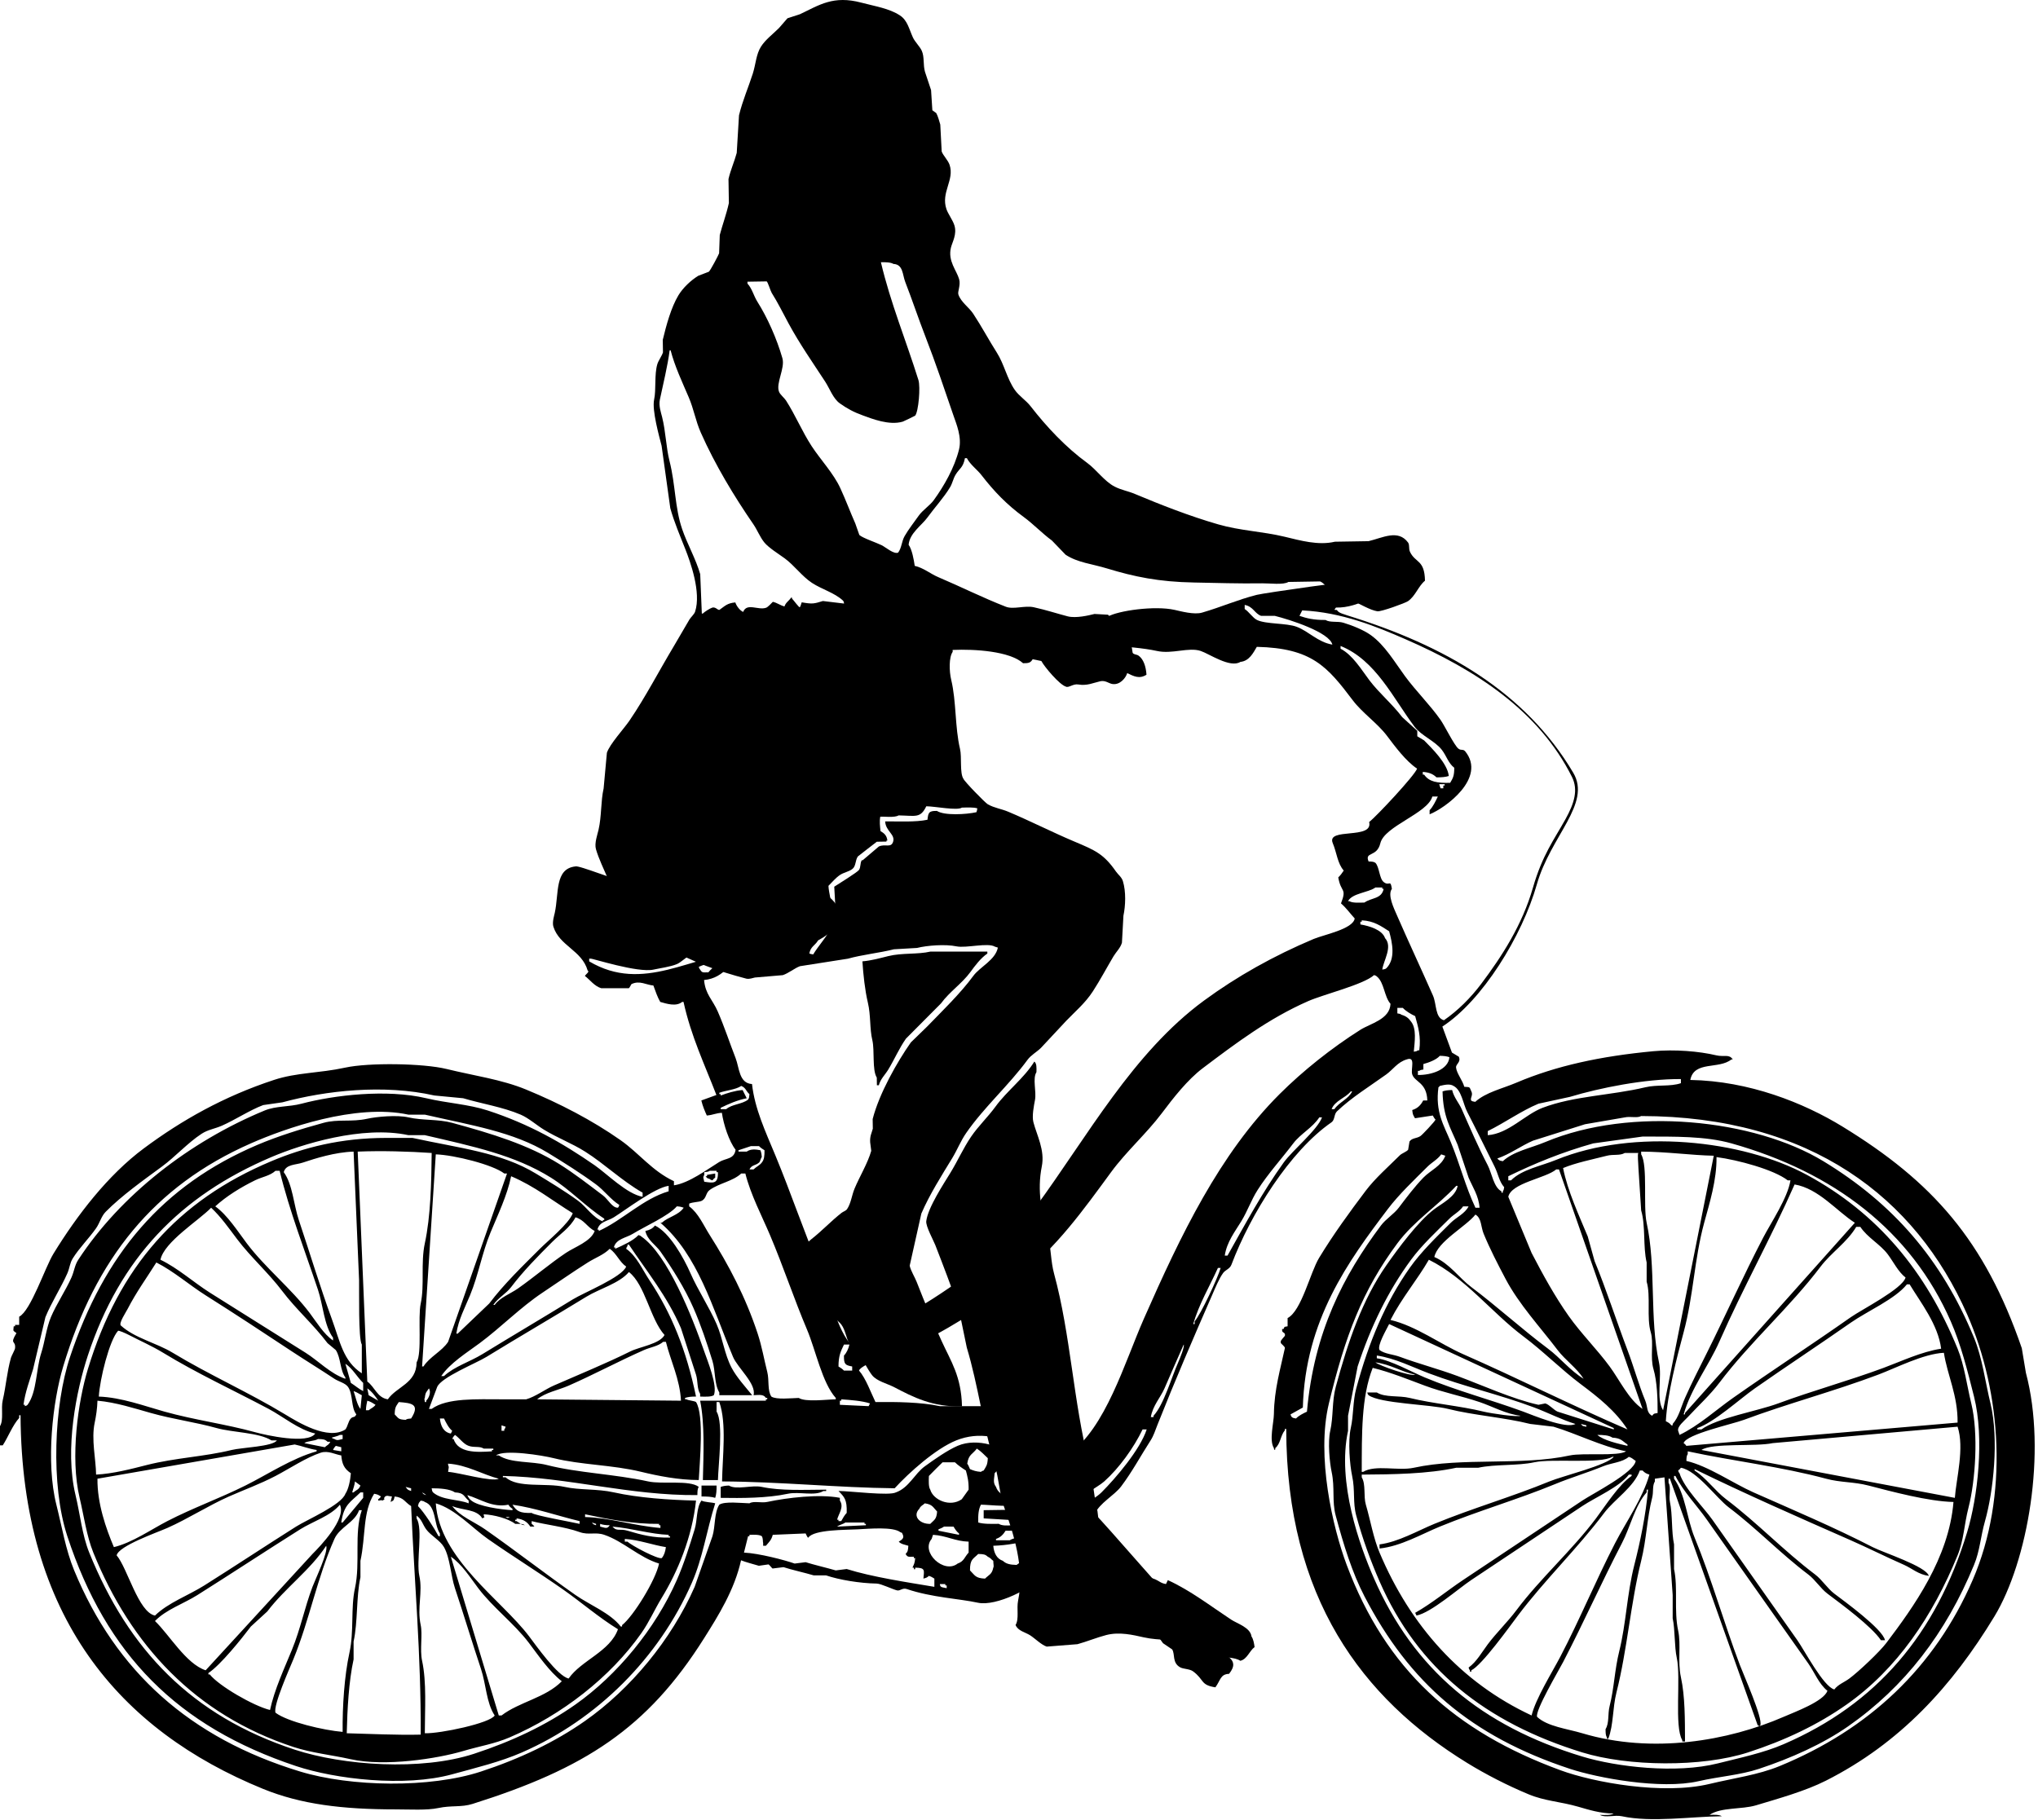 <?xml version="1.0" encoding="UTF-8" standalone="no"?>
<!DOCTYPE svg PUBLIC "-//W3C//DTD SVG 1.1//EN" "http://www.w3.org/Graphics/SVG/1.1/DTD/svg11.dtd">
<svg width="100%" height="100%" viewBox="0 0 309 276" version="1.1" xmlns="http://www.w3.org/2000/svg" xmlns:xlink="http://www.w3.org/1999/xlink" xml:space="preserve" xmlns:serif="http://www.serif.com/" style="fill-rule:evenodd;clip-rule:evenodd;stroke-linejoin:round;stroke-miterlimit:1.414;">
    <g transform="matrix(1,0,0,1,-15.079,-12.882)">
        <g>
            <path d="M271.362,176.655C280.29,176.806 288.57,180.135 294.415,183.712C308.073,192.072 315.991,200.967 321.622,217.333C321.83,218.579 322.037,219.824 322.245,221.069C325.449,233.123 322.501,249.716 317.469,258.011C311.052,268.586 303.181,277.22 291.924,282.915C288.801,284.496 284.779,285.612 281.333,286.651C279.154,287.308 276.041,286.915 274.271,288.104C274.952,288.079 275.763,288.055 276.141,288.311C271.476,288.352 265.506,289.289 260.979,288.311C259.907,288.08 258.422,288.583 257.657,288.104C258.378,288.132 259.324,288.173 259.733,287.896C257.731,287.897 255.908,287.311 254.334,286.858C251.641,286.084 249.311,286.01 246.857,284.989C243.612,283.639 240.34,281.957 237.512,280.216C221.627,270.443 210.121,255.167 210.097,229.577C210.028,229.577 209.958,229.577 209.889,229.577C209.889,229.646 209.889,229.716 209.889,229.785C209.231,230.551 209.232,231.848 208.435,232.483C208.435,232.552 208.435,232.621 208.435,232.69C208.226,232.897 208.23,232.486 208.228,232.483C207.473,231.31 208.211,228.67 208.228,227.294C208.271,223.606 209.246,220.357 209.889,217.332C209.942,217.079 209.306,216.697 209.265,216.502C209.265,216.433 209.265,216.364 209.265,216.294C209.258,216.144 209.88,215.5 209.889,215.463C210.022,214.885 209.47,215.054 209.473,214.633C209.473,214.563 209.473,214.494 209.473,214.425C209.542,214.425 209.611,214.425 209.681,214.425C209.983,213.897 209.636,214.191 210.304,214.009C210.304,213.594 210.304,213.18 210.304,212.764C212.413,211.677 213.729,205.859 215.081,203.633C217.246,200.067 219.679,196.731 222.142,193.464C223.578,191.557 225.638,189.76 227.334,188.067C227.61,187.791 228.367,187.527 228.58,187.235C228.649,186.821 228.719,186.406 228.787,185.992C229.177,185.418 229.857,185.557 230.449,185.16C230.736,184.968 232.609,182.983 232.733,182.67C232.544,182.476 232.458,182.305 232.318,182.047C231.485,182.151 230.731,182.314 229.618,182.462C229.364,181.989 229.278,181.995 229.202,181.217C230.015,180.967 230.499,180.47 230.864,179.764C231.072,179.764 231.28,179.764 231.487,179.764C231.402,177.023 229.608,177.01 229.202,175.822C228.931,175.025 229.785,173.028 228.372,173.538C226.96,173.955 226.301,175.071 225.256,175.822C222.718,177.644 220.016,179.292 217.78,181.424C217.328,181.855 217.489,182.714 216.949,183.085C210.692,187.404 204.703,196.941 201.788,204.67C201.548,205.306 200.884,205.456 200.542,205.913C199.907,206.766 199.274,208.335 198.88,209.234C196.02,215.761 193.263,222.162 190.573,228.95C190.233,229.808 189.993,230.602 189.537,231.31C187.977,233.737 186.744,236.07 185.061,238.299C184.026,239.673 181.763,240.831 181.076,242.468C182.553,243.854 192.822,255.848 194.175,257.035C195.238,257.178 195.502,258.473 196.516,259.089C197.304,259.568 199.283,260.352 199.619,261.535C199.691,261.786 199.35,262.254 199.54,262.571C200.4,264.005 203.337,264.329 201.43,266.714C200.113,266.772 200.166,267.633 199.358,268.762C197.055,268.413 197.7,267.614 195.963,266.333C195.448,265.955 194.497,266.001 194.009,265.725C192.769,265.026 193.269,263.733 192.801,263.009C192.339,262.696 191.877,262.384 191.415,262.07C191.057,261.596 190.903,261.341 190.285,260.526C190.414,259.859 188.752,260.185 189.316,259.418C189.821,259.475 189.823,259.492 190.333,259.205C190.146,258.874 189.962,258.634 189.532,258.227C188.81,257.94 180.646,248.844 179.175,247.496C179.218,249.322 178.268,250.53 177.487,251.574C176.654,252.114 174.162,251.809 172.918,251.781C171.828,253.727 166.068,256.52 163.365,255.933C160.464,255.302 156.397,255.15 152.566,253.856C151.907,253.635 151.57,254.16 151.112,254.064C150.479,253.932 148.672,253.039 147.997,253.026C145.4,252.981 142.274,252.449 140.313,251.781C139.69,251.781 139.066,251.781 138.443,251.781C137.197,251.406 135.103,250.942 133.874,250.537C133.32,250.606 132.767,250.675 132.213,250.744C132.135,250.719 131.723,250.157 131.589,250.121C131.105,250.19 130.62,250.259 130.136,250.328C129.598,250.161 128.011,249.748 127.436,249.498C126.443,253.986 123.981,257.913 121.828,261.328C113.196,275.026 103.701,281.086 86.73,286.44C85.018,286.98 83.508,286.641 81.539,287.064C79.803,287.436 77.181,287.271 75.1,287.271C67.01,287.271 60.718,286.512 54.955,284.159C33.217,275.28 18.354,258.09 18.195,227.499C18.127,227.499 18.057,227.499 17.987,227.499C17.987,227.639 17.987,227.776 17.987,227.914C17.009,228.974 16.268,230.889 15.495,232.065C15.356,232.065 15.218,232.065 15.079,232.065C15.079,231.096 15.079,230.128 15.079,229.16C15.665,228.17 15.198,226.484 15.495,225.216C15.982,223.127 16.132,220.943 16.741,218.781C16.824,218.489 17.34,217.581 17.364,217.329C17.489,216.068 16.49,216.845 17.572,215.045C16.948,214.574 17.12,214.777 17.157,214.008C17.226,214.008 17.295,214.008 17.365,214.008C17.365,213.939 17.365,213.87 17.365,213.801C17.573,213.801 17.781,213.801 17.988,213.801C17.988,213.386 17.988,212.97 17.988,212.555C19.75,211.65 21.913,205.075 23.18,203.009C26.776,197.145 31.453,191.068 36.888,187.029C42.656,182.741 49.042,179.141 56.618,176.651C60.098,175.507 63.45,175.648 67.417,174.785C70.989,174.004 79.252,174.125 82.786,174.991C86.941,176.011 91.119,176.575 94.83,178.104C99.955,180.215 104.871,182.771 109.161,185.783C112.005,187.781 113.922,190.437 117.262,192.01C117.262,192.218 117.262,192.426 117.262,192.633C119.571,192.286 122.283,190.226 124.115,189.105C125.138,188.479 126.396,188.717 126.608,187.236C125.624,185.982 124.782,183.419 124.53,181.634C123.522,181.702 123.251,181.957 122.245,182.049C121.931,181.344 121.614,180.615 121.415,179.765C122.175,179.489 122.937,179.211 123.699,178.935C121.912,174.3 119.869,170.06 118.714,164.822C118.645,164.822 118.576,164.822 118.506,164.822C117.594,165.572 116.145,165.093 115.183,164.822C114.757,164.068 114.495,163.296 114.144,162.332C113.081,162.255 112.055,161.508 110.82,162.123C110.778,162.146 110.543,162.699 110.406,162.746C109.021,162.746 107.636,162.746 106.252,162.746C105.222,162.451 104.54,161.479 103.759,160.88C103.957,160.551 104.514,160.256 104.175,160.048C103.293,156.991 99.899,156.331 98.983,153.407C98.776,152.747 99.116,151.673 99.191,151.331C99.837,148.372 99.163,144.623 102.307,144.275C102.845,144.049 108.575,146.465 110.614,146.765C112.968,146.835 115.322,146.904 117.675,146.974C126.035,148.821 142.01,143.315 142.805,152.992C141.255,153.885 139.894,155.414 138.029,155.897C137.406,155.897 136.782,155.897 136.159,155.897C134.218,156.342 131.792,156.666 129.93,157.144C129.306,157.212 128.683,157.282 128.06,157.35C125.871,158.551 125.039,161.195 121.829,161.502C122.024,163.684 123.125,164.475 123.906,166.275C124.937,168.647 125.72,171.064 126.607,173.332C127.186,174.813 127.115,177.155 129.098,177.275C129.518,181.04 131.131,184.458 132.629,188.067C135.004,193.789 136.927,199.544 139.275,205.086C140.732,208.524 141.7,213.765 143.844,216.501C147.479,215.595 150.896,213.301 153.812,211.52C161.016,207.12 167.207,202.611 172.088,195.955C180.015,185.145 186.845,172.539 197.633,164.616C202.616,160.957 208.185,157.831 214.248,155.276C215.768,154.635 220.243,153.776 220.478,152.163C219.741,151.36 219.223,150.597 218.4,149.88C219.325,147.472 218.39,148.327 217.986,145.937C218.297,145.648 218.584,145.264 218.816,144.898C217.868,143.845 217.753,142.166 217.154,140.749C216.125,138.309 223.332,140.268 222.668,137.54C223.741,136.721 229.554,130.512 229.937,129.445C228.226,128.299 226.612,126.11 225.368,124.463C223.902,122.525 221.643,121.01 220.177,119.068C216.306,113.947 213.977,111.172 205.638,110.974C205.101,111.876 204.501,113.124 203.146,113.257C201.601,114.242 198.42,112.025 197.123,111.596C195.27,110.986 192.818,112.118 190.478,111.596C188.417,111.139 185.559,110.95 183.624,110.767C183.197,110.125 182.905,110.159 182.792,109.106C182.251,108.318 182.808,107.134 183,106.409C184.628,105.475 190.17,104.697 193.176,105.37C194.125,105.582 196.134,106.135 197.331,105.785C200.335,104.907 202.748,103.819 205.638,103.088C206.7,102.82 220.746,100.779 221.608,100.973C222.68,101.214 223.61,101.7 224.424,102.153C224.92,102.428 221.113,105.136 217.64,105.014C217.435,105.341 217.209,105.382 217.763,105.382C218.008,105.628 217.888,105.751 219.346,106.201C234.129,110.771 246.348,117.792 253.614,130.069C256.397,134.771 250.187,139.644 248.1,146.977C245.845,154.897 239.826,164.612 233.77,168.56C234.255,169.875 234.739,171.189 235.223,172.504C235.57,172.711 235.915,172.919 236.262,173.127C236.636,173.99 235.787,174.202 235.847,174.788C235.934,175.645 236.833,176.723 237.093,177.692C237.957,177.761 237.856,177.654 238.131,178.315C238.495,178.974 237.963,179.297 238.131,179.768C238.354,179.925 238.328,179.893 238.755,179.976C240.341,178.527 242.87,177.971 244.985,177.07C250.994,174.515 257.732,173.052 265.754,172.297C268.986,171.994 272.683,172.297 275.307,172.921C276.476,173.199 277.252,172.686 277.799,173.544C277.73,173.544 277.66,173.544 277.591,173.544C275.69,175.084 271.923,173.713 271.362,176.655ZM203.798,104.615C203.798,104.824 203.798,105.031 203.798,105.238C204.444,105.651 205.017,106.58 205.667,106.899C207.016,107.559 210.132,107.346 211.69,107.937C213.522,108.629 214.887,110.264 217.089,110.635C216.658,108.755 210.562,106.82 208.366,106.277C207.674,106.277 206.981,106.277 206.289,106.277C205.296,105.925 205.122,104.875 203.798,104.615ZM212.521,105.446C212.383,105.723 212.245,106 212.105,106.277C213.194,106.644 214.246,106.914 216.051,106.9C216.737,107.328 217.871,107.053 218.751,107.315C220.075,107.709 221.827,108.412 222.905,109.183C225.061,110.728 226.521,113.262 228.097,115.41C229.748,117.66 231.882,119.756 233.496,122.052C234.092,122.898 235.582,125.927 236.196,126.409C236.628,126.75 236.886,126.423 237.235,126.824C240.503,130.855 234.235,135.416 231.836,136.371C231.836,136.163 231.836,135.956 231.836,135.748C232.36,135.205 232.741,134.385 233.082,133.673C232.805,133.673 232.527,133.673 232.25,133.673C231.543,136.236 224.988,138.152 224.367,140.754C223.846,142.932 221.939,141.984 222.584,143.524C223.11,143.54 223.355,143.548 223.621,143.731C224.224,144.365 224.203,146.097 224.868,146.636C225.744,147.347 225.885,146.146 226.115,147.674C225.416,148.608 226.43,150.642 226.946,151.826C228.632,155.696 230.572,159.833 232.346,163.863C232.915,165.16 232.645,167.229 234.007,167.599C236.129,166.136 238.07,164.195 239.654,162.089C242.803,157.899 245.868,153.171 247.501,147.498C248.93,142.532 250.72,140.203 252.437,137.106C253.772,134.698 254.399,132.661 253.418,130.699C248.408,120.68 238.856,114.476 228.19,109.824C223.739,107.883 218.541,105.742 212.521,105.446ZM218.336,110.842C218.336,110.98 218.336,111.119 218.336,111.258C220.173,112.212 221.481,114.418 222.698,116.031C224.178,117.993 226.163,119.625 227.682,121.634C228.444,122.326 229.205,123.018 229.967,123.71C229.967,123.986 229.967,124.263 229.967,124.54C230.313,124.747 230.659,124.955 231.005,125.163C232.145,126.321 234.55,128.659 234.744,130.558C234.279,130.721 233.616,130.769 232.874,130.766C232.361,130.261 231.763,130.007 230.798,129.937C230.798,130.075 230.798,130.212 230.798,130.352C230.867,130.352 230.936,130.352 231.005,130.352C231.758,131.455 233.018,131.646 234.951,131.596C235.368,130.888 235.572,130.572 235.574,129.314C234.649,128.59 234.425,127.559 233.705,126.616C232.654,125.238 230.591,124.468 229.551,123.088C226.316,118.792 223.683,112.989 218.336,110.842ZM233.289,131.803C233.359,132.011 233.428,132.219 233.497,132.426C233.636,132.426 233.775,132.426 233.913,132.426C233.913,132.287 233.913,132.149 233.913,132.011C233.982,132.011 234.052,132.011 234.121,132.011C234.121,131.942 234.121,131.872 234.121,131.803C233.842,131.803 233.566,131.803 233.289,131.803ZM223.621,147.466C222.535,148.256 220.094,148.327 219.468,149.542C219.537,149.542 219.607,149.542 219.676,149.542C220.122,149.841 221.193,149.772 221.96,149.749C223.02,148.99 224.561,149.231 224.867,147.673C224.799,147.673 224.729,147.673 224.659,147.673C224.659,147.604 224.659,147.535 224.659,147.466C224.314,147.466 223.968,147.466 223.621,147.466ZM224.66,159.918C225.091,159.841 225.059,159.869 225.283,159.71C226.686,158.288 226.197,155.892 225.699,154.107C224.499,153.351 223.446,152.538 221.546,152.446C221.546,152.516 221.546,152.585 221.546,152.655C221.477,152.655 221.407,152.655 221.338,152.655C221.338,152.793 221.338,152.931 221.338,153.07C222.735,153.309 224.652,153.893 225.077,155.145C226.271,156.451 224.833,158.56 224.66,159.918ZM128.296,157.014C128.235,156.53 128.202,156.499 128.088,156.182C125.25,156.736 122.412,157.289 119.573,157.842C119.033,158.085 118.302,158.84 117.704,159.088C116.688,159.508 115.157,159.699 114.174,159.918C111.776,160.452 104.815,158.184 104.621,158.258C104.551,158.258 104.482,158.258 104.413,158.258C104.413,158.396 104.413,158.535 104.413,158.673C112.639,163.554 119.928,157.722 128.296,157.014ZM124.557,158.051C123.671,158.719 122.013,159.035 121.027,159.503C121.158,159.867 121.067,159.705 121.235,159.918C121.541,160.446 121.675,160.335 122.482,160.334C123.09,159.55 124.318,158.77 125.181,158.258C125.181,158.189 125.181,158.119 125.181,158.051C124.973,158.051 124.766,158.051 124.557,158.051ZM223.415,160.75C221.841,162.188 215.792,163.666 213.446,164.692C207.438,167.319 202.373,171.151 197.454,174.861C195.128,176.616 192.987,179.368 191.224,181.71C188.903,184.793 185.838,187.496 183.54,190.635C179.433,196.241 175.158,202.235 169.624,206.407C169.209,206.891 168.793,207.377 168.378,207.861C163.659,211.404 158.259,214.928 152.595,217.407C151.303,217.971 145.633,219.716 145.325,220.727C146.353,221.891 147.143,224.117 147.818,225.501C150.881,225.464 154.718,225.503 157.579,226.123C159.655,226.123 161.733,226.123 163.809,226.123C170.016,227.548 174.017,228.963 176.893,233.594C176.962,233.594 177.031,233.594 177.1,233.594C177.1,233.526 177.1,233.457 177.1,233.388C182.7,229.51 185.575,219.532 188.523,212.84C194.093,200.199 199.973,187.903 209.084,178.804C212.652,175.241 217.01,171.786 221.337,169.049C222.876,168.077 225.81,167.471 225.906,165.107C224.939,164.019 224.966,161.871 223.83,160.955C223.618,160.789 223.772,160.882 223.415,160.75ZM226.945,165.729C226.945,166.007 226.945,166.283 226.945,166.561C227.376,166.638 227.345,166.611 227.568,166.768C228.248,166.964 228.668,167.288 229.022,167.806C229.878,168.873 229.578,170.831 229.437,172.372C229.869,172.294 229.837,172.321 230.061,172.164C230.129,172.164 230.199,172.164 230.269,172.164C230.55,170.05 230.095,168.619 229.646,166.976C228.986,166.665 228.256,166.237 227.777,165.73C227.498,165.729 227.221,165.729 226.945,165.729ZM230.891,175.069C230.46,175.147 230.492,175.12 230.268,175.277C230.198,175.277 230.129,175.277 230.06,175.277C230.06,175.484 230.06,175.693 230.06,175.899C232.08,175.933 234.678,175.103 234.836,173.202C234.447,173.066 234.023,173.004 233.382,172.994C232.89,173.574 231.709,174.029 230.89,174.24C230.891,174.516 230.891,174.793 230.891,175.069ZM240.652,185.03C243.79,184.806 246.29,181.897 248.959,180.88C253.733,179.062 259.309,179.014 264.536,177.767C266.347,177.335 268.341,177.695 269.936,177.144C269.936,176.936 269.936,176.729 269.936,176.52C264.46,176.481 257.616,177.86 253.114,179.218C251.522,179.565 249.929,179.911 248.336,180.256C245.707,181.355 243.246,183.136 240.652,184.408C240.652,184.615 240.652,184.823 240.652,185.03ZM239.406,196.03C239.289,194.23 238.327,192.85 237.744,191.465C237.19,189.804 236.636,188.144 236.082,186.484C234.99,183.844 233.877,182.282 233.798,178.39C234.187,178.255 234.611,178.193 235.251,178.182C235.522,179.328 236.288,180.141 236.705,181.087C238.008,184.039 239.219,186.849 240.651,189.597C241.262,190.767 241.55,192.952 242.728,193.539C242.728,193.608 242.728,193.678 242.728,193.747C242.797,193.747 242.866,193.747 242.936,193.747C242.936,193.678 242.936,193.608 242.936,193.539C243.092,193.316 243.061,193.343 243.143,192.917C242.371,192.052 242.248,190.925 241.69,189.803C240.353,187.124 238.915,184.176 237.537,181.502C236.9,180.267 236.686,178.176 235.46,177.559C234.905,177.177 233.982,177.422 233.383,177.559C233.195,177.783 233.399,177.577 233.175,177.767C232.665,181.501 233.986,183.514 235.044,186.068C236.44,189.438 237.268,192.834 238.783,196.03C238.99,196.03 239.198,196.03 239.406,196.03ZM127.465,177.56C126.628,178.141 125.137,178.226 124.142,178.597C124.142,178.666 124.142,178.736 124.142,178.805C124.211,178.805 124.281,178.805 124.35,178.805C124.35,178.875 124.35,178.943 124.35,179.013C125.375,178.638 126.449,178.286 127.673,178.182C127.881,178.597 128.088,179.013 128.296,179.428C126.849,179.716 125.525,180.305 124.35,180.88C124.35,180.949 124.35,181.019 124.35,181.087C124.627,181.087 124.904,181.087 125.18,181.087C126.025,180.326 127.598,180.35 128.503,179.634C128.67,179.39 128.663,179.285 128.71,178.804C128.168,178.359 128.199,177.858 127.465,177.56ZM112.511,194.371C112.511,194.162 112.511,193.955 112.511,193.747C109.417,191.989 106.743,189.381 103.789,187.52C101.737,186.228 99.628,185.463 97.559,184.2C96.455,183.527 95.233,182.433 94.028,181.917C91.327,180.758 87.993,180.235 85.306,179.427C83.853,179.288 82.398,179.149 80.944,179.011C73.277,177.283 64.495,178.256 57.891,180.048C56.922,180.186 55.953,180.325 54.984,180.464C52.93,181.239 50.745,182.698 48.753,183.576C47.631,184.07 46.617,184.18 45.638,184.821C43.52,186.209 41.653,188.304 39.616,189.801C36.817,191.858 33.51,194.208 31.101,196.65C30.438,197.321 30.198,198.355 29.647,199.142C28.585,200.656 27.098,202.133 26.116,203.706C25.651,204.454 25.662,205.132 25.286,205.99C24.336,208.151 22.865,210.404 21.963,212.631C21.34,215.26 20.717,217.889 20.094,220.518C19.584,222.201 18.892,223.995 18.64,225.914C18.71,225.914 18.779,225.914 18.848,225.914C18.848,225.983 18.848,226.052 18.848,226.121C19.213,225.99 19.05,226.082 19.264,225.914C20.691,223.946 20.527,220.52 21.342,218.028C21.853,216.458 22.094,214.303 22.795,212.632C23.62,210.664 25.05,208.56 25.911,206.613C26.346,205.627 26.39,204.77 26.949,203.916C33.332,194.155 43.774,186.017 55.194,181.292C56.94,180.571 58.867,180.766 60.8,180.254C65.712,178.955 73.699,178.008 79.699,179.425C82.932,180.188 86.088,180.327 89.045,181.291C95.305,183.334 100.321,186.182 105.245,189.594C107.098,190.882 110.145,193.968 112.511,194.371ZM219.884,178.39C219.076,179.4 217.462,179.786 216.976,181.088C217.114,181.088 217.253,181.088 217.392,181.088C218.11,180.026 219.535,179.558 220.091,178.39C220.023,178.39 219.953,178.39 219.884,178.39ZM178.555,244.595C178.555,244.387 178.555,244.18 178.555,243.972C178.416,243.972 178.278,243.972 178.139,243.972C173.502,243.694 168.862,243.418 164.224,243.141C164.224,242.725 164.224,242.311 164.224,241.897C169,241.827 173.778,241.758 178.555,241.688C178.555,241.481 178.555,241.273 178.555,241.065C177.572,240.955 175.636,240.798 174.609,240.443C173.978,234.569 166.995,228.538 160.071,231.311C156.953,232.561 152.902,236.198 150.725,238.575C142.06,238.483 133.49,237.581 124.557,237.537C124.619,233.727 125.285,228.77 124.141,225.5C124.003,225.5 123.864,225.5 123.726,225.5C123.726,225.984 123.726,226.468 123.726,226.953C124.797,228.642 123.981,235.041 123.934,237.328C123.174,237.328 122.412,237.328 121.649,237.328C121.744,233.343 121.947,228.842 121.234,225.291C124.557,225.291 127.88,225.291 131.203,225.291C131.203,225.222 131.203,225.152 131.203,225.083C131.271,225.083 131.341,225.083 131.41,225.083C131.41,225.014 131.41,224.945 131.41,224.875C131.341,224.875 131.271,224.875 131.203,224.875C130.872,224.314 130.215,224.415 129.333,224.46C129.788,222.738 126.915,220.317 126.218,218.648C123.084,211.132 120.896,203.226 115.211,198.309C115.28,198.309 115.35,198.309 115.418,198.309C116.414,197.402 117.973,197.167 118.741,196.026C118.408,195.911 118.241,195.859 117.702,195.819C116.494,197.248 112.76,198.913 111.056,199.969C110.025,200.61 108.499,200.728 108.149,202.045C108.217,202.045 108.287,202.045 108.357,202.045C108.357,202.114 108.357,202.184 108.357,202.253C109.53,201.736 111.044,201.062 111.887,200.178C112.251,200.308 112.089,200.218 112.303,200.385C116.298,203.126 120.016,212.505 121.856,217.82C122.344,219.227 123.918,223.061 123.31,224.46C122.896,224.737 121.959,224.689 121.233,224.668C121.233,224.529 121.233,224.391 121.233,224.253C120.742,223.477 120.911,222.346 120.61,221.346C119.849,218.995 119.087,216.642 118.325,214.29C116.226,209.439 113.157,205.702 110.434,201.63C110.365,201.63 110.295,201.63 110.226,201.63C110.226,201.699 110.226,201.769 110.226,201.838C110.059,202.05 110.152,201.895 110.018,202.253C111.617,203.377 112.454,205.378 113.549,207.026C116.9,212.067 119.131,217.586 120.61,224.667C119.921,224.658 119.372,224.725 118.948,224.874C118.948,224.944 118.948,225.013 118.948,225.082C119.017,225.082 119.087,225.082 119.156,225.082C119.448,225.266 120.321,225.308 120.61,225.498C121.857,227.431 121.162,234.6 121.026,237.327C117.955,237.316 114.901,236.713 112.303,236.083C107.843,235 103.239,235.055 99.011,234.006C97.298,233.582 91.573,232.647 90.288,233.59C90.426,233.59 90.565,233.59 90.703,233.59C92.516,234.801 95.634,234.447 97.972,235.043C102.728,236.257 108.219,236.413 113.341,237.534C115.514,238.011 119.612,237.279 121.025,238.363C120.826,238.657 120.823,239.043 120.817,239.61C110.571,239.698 101.273,236.917 91.325,236.705C91.325,236.773 91.325,236.843 91.325,236.912C91.464,236.912 91.603,236.912 91.741,236.912C93.577,238.586 97.802,237.725 100.672,238.364C102.986,238.882 105.601,238.628 108.149,239.196C111.868,240.026 116.536,240.35 120.609,240.442C120.016,246.012 117.819,251.244 115.417,255.177C114.281,257.039 113.528,258.831 112.302,260.574C107.606,267.25 100.289,272.937 92.364,276.346C90.057,277.338 87.896,277.652 85.303,278.421C81.417,279.575 73.446,280.82 68.272,279.667C65.302,279.005 62.34,278.717 59.55,277.799C44.716,272.919 34.924,262.403 29.228,248.328C28.201,245.787 27.796,242.743 27.152,240.025C25.687,233.851 26.927,225.362 28.398,220.517C33.113,204.982 42.002,194.945 56.227,188.971C61.115,186.919 66.686,185.444 73.673,185.443C74.989,185.443 76.304,185.443 77.619,185.443C84.716,186.999 91.025,187.633 96.31,190.839C98.451,192.138 100.718,193.504 102.748,194.99C103.966,195.882 104.993,197.553 106.487,198.103C106.487,198.034 106.487,197.965 106.487,197.895C106.555,197.895 106.625,197.895 106.695,197.895C106.695,197.825 106.695,197.757 106.695,197.688C103.901,195.882 101.503,193.271 98.595,191.461C93.107,188.046 86.856,186.736 79.489,185.026C78.658,185.026 77.828,185.026 76.997,185.026C70.026,183.527 60.828,186.39 56.228,188.347C42.428,194.219 33.271,203.641 28.399,218.441C26.679,223.666 24.84,232.593 26.53,239.609C27.238,242.548 27.519,245.633 28.606,248.326C34.564,263.068 44.157,273.081 59.758,278.212C67.09,280.622 78.948,281.462 86.966,278.834C92.703,276.954 97.859,274.517 102.335,271.362C108.644,266.915 114.44,259.903 117.703,252.476C118.777,250.034 119.609,247.389 120.403,244.796C120.829,243.405 120.646,241.478 121.442,240.439C121.838,240.687 123.074,240.707 123.518,240.855C122.182,245.111 121.634,249.131 119.987,252.892C114.997,264.292 105.638,273.635 94.235,278.627C90.946,280.067 87.306,280.943 83.644,281.948C76.41,283.93 65.921,282.685 59.968,280.703C42.011,274.724 31.188,263.807 25.285,245.835C22.735,238.074 23.276,225.917 25.7,218.647C30.875,203.128 39.68,192.629 54.153,186.479C57.165,185.199 60.614,184.12 64.122,183.159C66.331,182.553 68.344,183.073 70.768,182.536C72.158,182.227 75.287,181.933 76.998,182.328C79.119,182.818 81.503,182.576 83.644,183.159C89.603,184.781 95.157,186.474 99.843,189.385C102.131,190.806 104.34,192.54 106.489,194.158C107.287,194.761 107.916,196.081 108.774,196.026C108.94,195.814 108.847,195.969 108.982,195.611C107.644,194.764 106.694,193.413 105.451,192.498C103.145,190.801 100.631,189.217 98.182,187.725C92.886,184.498 86.494,183.526 79.491,181.914C78.66,181.914 77.83,181.914 76.999,181.914C68.967,180.188 58.216,184.029 53.115,186.272C38.429,192.73 29.562,203.768 24.662,220.101C23.058,225.447 22.008,234.639 23.624,241.062C24.484,244.481 25.042,247.919 26.323,251.025C32.654,266.371 43.887,276.46 60.591,281.532C68.246,283.858 80.251,284.08 88.005,281.532C93.852,279.611 99.202,277.075 103.789,273.853C110.655,269.031 116.859,261.583 120.404,253.514C121.304,250.954 122.203,248.395 123.104,245.834C123.551,244.372 123.348,242.276 124.142,241.061C124.975,240.521 127.468,240.826 128.711,240.855C129.342,240.46 130.498,240.842 131.411,240.646C134.466,239.995 139.329,239.423 142.418,240.023C142.418,240.162 142.418,240.301 142.418,240.439C143.102,241.451 142.193,242.488 142.002,243.344C142.071,243.344 142.141,243.344 142.21,243.344C142.21,243.413 142.21,243.483 142.21,243.551C142.348,243.551 142.487,243.551 142.626,243.551C142.845,243.156 143.139,242.625 143.456,242.306C143.515,240.292 143.115,239.92 142.21,238.985C144.1,239.003 149.93,239.75 150.933,239.193C152.9,238.483 153.749,236.371 155.295,235.249C156.728,234.21 158.712,232.813 160.279,232.136C161.805,231.477 163.593,231.546 165.055,231.929C170.512,233.356 172.747,235.31 173.986,240.854C172.602,240.854 171.217,240.854 169.832,240.854C168.745,241.55 165.363,241.089 163.809,241.06C163.446,241.738 163.371,242.567 163.394,243.758C164.144,244.015 165.447,243.981 166.509,243.966C167.455,244.554 169.378,243.901 170.663,244.174C173.008,244.678 175.879,244.61 178.555,244.595ZM263.912,182.126C263.316,182.475 262.281,182.138 261.42,182.333C259.412,182.679 257.404,183.025 255.398,183.371C252.767,184.202 250.135,185.031 247.505,185.863C245.739,186.629 243.956,187.94 242.106,188.56C242.294,188.785 242.09,188.578 242.314,188.767C242.537,188.923 242.51,188.892 242.937,188.975C244.565,187.467 247.17,186.994 249.375,186.069C262.389,180.611 281.033,182.594 291.534,188.975C302.034,195.354 309.451,203.778 314.38,215.748C315.633,218.79 316.059,222.338 316.873,225.71C318.176,231.113 317.315,239.068 316.042,243.558C315.356,245.981 315.274,248.033 314.38,250.199C310.118,260.545 303.867,268.698 295.274,274.689C291.422,277.375 286.575,279.532 281.774,281.123C278.889,282.081 275.722,282.28 272.637,282.991C266.869,284.319 257.216,282.476 253.115,281.123C238.093,276.17 228.764,268.073 221.963,254.973C220.081,251.348 218.795,247.158 217.601,242.728C217.005,240.516 217.5,238.517 216.978,236.088C216.676,234.683 216.38,231.586 216.77,229.86C217.251,227.737 217.023,225.36 217.602,223.22C219.484,216.249 221.649,209.962 225.286,204.747C227.078,202.18 230.11,198.086 232.556,196.239C233.682,195.386 235.822,194.339 236.086,192.711C236.017,192.711 235.947,192.711 235.879,192.711C233.048,195.753 229.461,198.044 226.948,201.427C221.622,208.603 219.033,215.47 216.564,225.71C214.626,233.745 217.153,244.564 219.264,250.199C225.205,266.059 235.671,275.457 251.662,281.331C256.785,283.212 267.243,285.103 274.299,283.406C277.942,282.53 281.639,282.046 284.891,280.708C298.428,275.138 308.412,265.793 314.175,252.482C319.664,239.8 318.548,224.031 313.343,212.218C305.521,194.466 289.59,182.164 263.912,182.126ZM215.107,182.333C214.088,183.897 212.262,184.82 211.161,186.277C209.393,188.615 207.33,190.866 205.761,193.334C204.768,194.897 204.253,196.487 203.269,198.106C202.349,199.622 201.086,201.211 200.777,203.294C200.915,203.294 201.054,203.294 201.192,203.294C203.932,198.413 206.525,193.605 209.707,189.182C211.048,187.318 214.809,184.252 215.522,182.332C215.384,182.333 215.245,182.333 215.107,182.333ZM264.12,185.239C261.628,185.584 259.135,185.929 256.643,186.276C251.914,187.604 247.75,189.316 243.766,191.256C243.766,191.464 243.766,191.672 243.766,191.879C243.905,191.879 244.044,191.879 244.182,191.879C245.846,190.215 248.67,189.733 251.036,188.766C262.8,183.957 279.251,185.745 289.042,191.05C299.75,196.85 307.088,205.657 311.887,217.407C312.924,219.947 313.298,222.993 313.963,225.709C315.079,230.255 314.584,237.473 313.548,241.482C312.865,244.125 312.843,246.406 311.886,248.746C308.106,257.986 302.694,266.001 295.063,271.368C290.707,274.433 285.698,276.825 280.111,278.632C273.074,280.908 261.921,280.771 254.981,278.632C240.345,274.122 230.036,265.946 224.244,252.689C222.935,249.691 221.666,246.262 220.713,242.727C220.167,240.699 220.565,238.92 220.09,236.709C219.733,235.045 219.434,231.43 219.883,229.445C220.314,227.535 220.183,225.384 220.713,223.425C222.626,216.362 225.127,210.398 228.813,205.162C230.553,202.691 232.915,200.432 235.043,198.313C235.871,197.491 237.213,196.916 237.744,195.823C237.467,195.823 237.19,195.823 236.912,195.823C236.384,196.611 235.494,197.034 234.836,197.691C232.882,199.636 230.657,201.693 229.021,203.918C225.578,208.597 222.928,213.99 220.922,220.105C220.437,222.597 219.953,225.086 219.468,227.577C219.468,228.338 219.468,229.099 219.468,229.86C217.78,237.679 221.217,247.258 223.414,252.274C229.453,266.066 239.708,274.623 254.981,279.256C260.231,280.847 269.203,281.886 275.542,280.294C278.962,279.434 282.452,278.709 285.511,277.387C299.576,271.312 308.626,260.745 313.34,245.219C314.932,239.978 315.973,231.008 314.379,224.672C313.366,220.644 312.394,216.778 310.849,213.257C304.83,199.536 293.105,190.639 277.62,186.277C273.641,185.155 269.019,185.245 264.12,185.239ZM128.919,186.691C128.296,186.899 127.673,187.105 127.05,187.314C127.05,187.383 127.05,187.453 127.05,187.521C127.465,187.521 127.881,187.521 128.296,187.521C128.91,187.079 129.69,187.181 130.372,187.314C130.489,187.647 130.539,187.812 130.58,188.352C130.4,188.547 130.365,189.005 130.165,189.183C129.607,189.671 129.077,189.494 128.71,190.22C128.918,190.22 129.126,190.22 129.333,190.22C129.724,189.827 130.236,189.629 130.58,189.183C130.953,188.72 130.995,188.186 130.995,187.315C130.692,187.137 130.4,186.94 130.165,186.692C129.75,186.691 129.333,186.691 128.919,186.691ZM69.314,187.521C69.799,199.143 70.283,210.767 70.768,222.388C71.881,223.176 72.268,224.845 73.883,225.086C75.218,223.148 78.233,222.67 78.245,219.483C79.099,218.078 78.41,212.672 78.868,210.558C79.467,207.794 78.849,204.391 79.491,201.426C80.381,197.316 80.485,192.161 80.53,187.728C77.125,187.494 72.922,187.37 69.314,187.521ZM68.691,187.521C65.893,187.604 62.863,188.557 61.007,189.182C59.868,189.565 58.428,189.42 58.1,190.635C59.452,192.491 59.602,195.567 60.385,197.898C62.002,202.722 63.617,208.058 65.368,212.841C66.656,216.359 67.099,219.292 69.937,221.143C69.937,219.69 69.937,218.237 69.937,216.785C69.395,215.902 69.558,208.784 69.523,207.031C69.245,200.528 68.968,194.023 68.691,187.521ZM274.919,188.145C271.453,188.074 267.951,187.545 263.912,187.521C263.912,187.659 263.912,187.798 263.912,187.937C264.944,189.658 264.19,195.783 264.743,198.313C266.206,205.01 265.16,212.801 266.612,219.483C267.105,221.747 266.134,225.012 267.235,226.746C269.796,213.881 272.358,201.01 274.919,188.145ZM266.405,227.161C266.424,225.065 266.323,222.351 265.782,220.52C265.239,218.685 265.85,216.549 265.366,214.916C264.709,212.698 265.389,209.422 264.743,207.239C264.743,206.27 264.743,205.301 264.743,204.332C264.175,201.938 264.602,198.773 263.912,196.446C263.774,194.301 263.635,192.156 263.497,190.013C263.488,189.318 263.311,187.812 263.497,187.729C262.805,187.729 262.112,187.729 261.42,187.729C260.701,188.165 259.687,187.899 258.72,188.145C256.526,188.704 254.044,189.198 252.074,190.013C252.753,193.484 254.508,197.24 255.812,200.389C256.158,201.635 256.505,202.88 256.851,204.125C258.628,208.427 260.18,213.258 261.835,217.615C262.829,220.231 263.533,222.867 264.535,225.295C264.932,226.256 264.684,227.113 265.573,227.578C265.899,227.197 265.757,227.288 266.405,227.161ZM81.152,187.937C80.46,198.658 79.767,209.383 79.075,220.105C79.144,220.105 79.214,220.105 79.283,220.105C80.224,218.63 82.095,217.794 83.022,216.37C85.999,207.862 88.976,199.35 91.953,190.841C91.814,190.841 91.675,190.841 91.537,190.841C89.809,189.503 84,188.038 81.152,187.937ZM233.591,187.937C233.067,188.693 232.159,189.161 231.514,189.804C229.521,191.793 227.182,194.005 225.492,196.239C219.539,204.099 212.964,213.079 212.616,226.332C211.993,226.678 211.37,227.023 210.747,227.37C210.878,227.734 210.787,227.571 210.954,227.785C211.178,227.941 211.151,227.91 211.578,227.994C212.023,227.537 212.628,227.246 213.239,226.956C214.308,214.83 218.804,206.287 224.454,198.729C225.187,197.747 226.421,196.999 227.154,196.031C228.339,194.466 229.538,192.873 230.892,191.466C231.94,190.378 233.656,189.695 234.215,188.146C234.006,188.075 233.798,188.006 233.591,187.937ZM275.335,188.352C275.384,191.814 274.275,195.343 273.466,198.313C271.952,203.866 271.851,209.36 270.35,214.916C269.325,218.717 267.877,224.3 267.651,228.407C268.048,228.604 268.222,228.697 268.481,229.03C268.55,229.03 268.62,229.03 268.689,229.03C268.689,228.961 268.689,228.891 268.689,228.822C269.642,227.752 269.931,226.298 270.558,224.879C271.546,222.648 272.718,220.36 273.881,218.031C276.728,212.328 279.395,206.366 282.395,200.597C283.606,198.27 286.113,194.579 286.549,191.88C286.41,191.88 286.272,191.88 286.134,191.88C284.021,190.24 278.554,188.778 275.335,188.352ZM251.036,190.219C249.446,191.563 244.234,192.262 243.766,194.371C244.944,197.205 246.12,200.043 247.296,202.879C249.01,206.18 250.816,209.465 252.904,212.426C254.776,215.079 257.217,217.502 259.134,220.105C260.623,222.127 262.04,225.146 264.119,226.54C259.896,214.435 255.672,202.325 251.451,190.22C251.313,190.219 251.175,190.219 251.036,190.219ZM56.854,190.426C55.988,191.209 54.874,191.324 53.738,191.879C51.601,192.925 49.399,194.282 47.716,195.823C49.565,197.147 51.116,199.603 52.492,201.426C55.318,205.17 59.22,208.266 62.046,212.011C63.075,213.376 64.163,215.204 65.577,216.162C65.577,216.023 65.577,215.885 65.577,215.747C64.221,213.901 64.069,210.806 63.292,208.482C61.343,202.648 58.967,196.546 57.477,190.426C57.268,190.426 57.061,190.426 56.854,190.426ZM122.688,190.426C122.443,190.593 122.339,190.588 121.856,190.635C121.856,190.773 121.856,190.911 121.856,191.05C121.606,191.488 121.756,191.514 121.856,192.088C123.246,192.29 123.974,192.456 123.933,190.636C123.864,190.636 123.795,190.636 123.725,190.636C123.725,190.566 123.725,190.497 123.725,190.427C123.38,190.426 123.035,190.426 122.688,190.426ZM123.519,190.841C123.519,191.049 123.519,191.257 123.519,191.465C123.272,191.644 123.286,191.636 123.104,191.88C122.739,191.749 122.901,191.841 122.688,191.673C122.192,191.498 122.346,191.59 122.065,191.257C122.134,191.257 122.203,191.257 122.272,191.257C122.272,191.189 122.272,191.119 122.272,191.05C122.688,190.98 123.104,190.911 123.519,190.841ZM127.465,190.841C126.197,192.02 124.114,192.311 122.689,193.333C122.042,193.794 122.224,194.624 121.443,194.992C121.096,195.173 120.146,195.159 119.573,195.408C119.573,195.546 119.573,195.684 119.573,195.823C120.977,196.86 121.734,198.678 122.689,200.181C125.532,204.654 128.126,209.562 129.958,215.124C130.591,217.046 130.939,219.075 131.411,220.935C131.734,222.204 131.4,223.724 132.035,224.671C132.796,225.166 135.033,224.906 136.188,224.878C137.204,225.531 140.332,225.114 141.796,225.086C141.796,225.017 141.796,224.948 141.796,224.878C139.723,222.565 138.76,217.63 137.435,214.502C135.473,209.87 133.855,204.973 131.828,200.182C130.58,197.238 128.903,194.076 128.089,190.842C127.88,190.841 127.673,190.841 127.465,190.841ZM92.575,191.257C91.989,194.142 90.535,197.167 89.459,199.766C88.141,202.955 87.657,206.121 86.344,209.314C85.616,211.083 84.584,213.007 84.267,215.125C84.336,215.125 84.406,215.125 84.475,215.125C86.067,213.604 87.66,212.081 89.253,210.559C91.492,207.597 94.319,204.874 96.937,202.258C98.179,201.016 101.35,198.443 101.921,196.862C98.842,194.969 96.168,192.779 92.575,191.257ZM287.173,192.502C283.599,200.6 279.349,208.203 275.75,216.37C274.169,219.957 271.465,223.438 270.35,227.369C270.419,227.369 270.489,227.369 270.558,227.369C270.558,227.3 270.558,227.231 270.558,227.161C279.141,217.547 287.727,207.929 296.311,198.313C293.575,196.563 290.816,193.11 287.173,192.502ZM116.458,192.71C114.347,192.995 109.957,196.355 108.151,197.483C107.193,198.082 105.979,198.108 105.658,199.351C105.727,199.351 105.797,199.351 105.866,199.351C105.866,199.42 105.866,199.489 105.866,199.558C109.512,197.902 112.556,194.685 116.457,193.539C116.458,193.264 116.458,192.986 116.458,192.71ZM47.092,196.03C45.246,197.947 39.961,201.213 39.407,203.918C42.092,205.215 44.428,207.344 46.884,208.898C51.783,211.995 56.521,214.938 61.422,218.03C63.33,219.233 65.183,221.207 67.445,221.972C67.445,221.903 67.445,221.833 67.445,221.765C66.619,220.673 66.762,218.767 65.99,217.613C65.576,217.268 65.16,216.922 64.744,216.575C62.632,213.774 59.966,211.434 57.89,208.69C55.775,205.891 53.111,203.547 51.036,200.803C49.801,199.167 48.581,197.416 47.092,196.03ZM238.783,197.068C237.363,198.872 233.033,201.154 232.552,203.503C234.871,204.499 236.272,206.647 238.159,208.067C242.165,211.082 245.776,214.402 249.789,217.407C251.649,218.799 253.148,220.736 255.188,221.972C254.139,220.328 252.395,219.136 251.242,217.614C248.63,214.166 245.405,210.715 243.351,206.823C242.169,204.585 240.968,202.259 240.028,199.973C239.588,198.903 239.728,197.614 238.783,197.068ZM102.336,197.483C101.533,199.037 99.991,200.032 98.804,201.219C96.663,203.359 94.406,205.645 92.575,208.067C91.819,209.067 90.592,209.691 89.875,210.766C89.944,210.766 90.014,210.766 90.083,210.766C90.939,209.604 92.417,209.114 93.613,208.276C96.034,206.579 98.423,204.527 100.882,202.879C102.218,201.983 104.669,201.15 105.244,199.558C104.086,198.958 103.678,197.876 102.336,197.483ZM114.38,198.729C116.603,199.796 118.72,203.581 119.781,205.993C120.889,208.517 122.615,211.114 123.726,213.672C124.679,215.865 124.899,218.203 126.011,220.314C126.752,221.721 128.119,223.231 129.126,224.464C127.465,224.464 125.803,224.464 124.142,224.464C124.142,224.325 124.142,224.188 124.142,224.049C123.368,222.784 123.564,220.767 123.104,219.276C122.263,216.549 121.325,213.745 120.196,211.181C118.906,208.254 117.019,205.242 115.212,202.672C114.502,201.663 113.23,200.956 112.927,199.559C113.597,199.406 114.025,199.19 114.38,198.729ZM296.519,198.936C295.13,201.277 292.719,202.842 291.12,204.956C286.397,211.194 280.471,216.352 275.751,222.598C274.406,224.377 272.511,226.127 270.975,227.785C270.423,228.383 269.357,229.206 269.521,229.861C269.59,230.069 269.66,230.277 269.729,230.484C272.672,229.07 275.231,226.705 277.829,224.88C283.767,220.708 289.818,216.76 295.69,212.635C297.347,211.472 303.539,208.325 303.997,206.616C302.879,205.748 302.155,204.227 301.297,203.088C300.139,201.55 298.229,200.571 297.143,198.936C296.934,198.936 296.726,198.936 296.519,198.936ZM107.528,202.257C106.585,203.194 105.373,203.596 104.205,204.332C101.934,205.764 99.654,207.366 97.351,208.898C93.97,211.148 91.031,214.18 87.797,216.577C85.883,217.997 83.307,219.589 81.982,221.558C82.121,221.558 82.258,221.558 82.398,221.558C84.005,220.082 86.3,219.41 88.213,218.237C92.702,215.486 97.434,212.693 101.92,209.936C103.653,208.871 109.365,206.586 110.02,204.956C108.987,204.247 108.563,202.962 107.528,202.257ZM231.722,203.918C229.945,206.992 227.607,209.72 225.906,213.05C229.799,213.972 233.412,216.696 236.913,218.237C245.379,221.966 253.399,226.021 261.835,229.653C260.039,226.856 257.413,224.779 254.774,222.803C251.774,220.558 249.101,217.823 246.05,215.539C241.235,211.935 237.286,206.684 231.722,203.918ZM38.785,204.332C37.304,206.691 35.782,208.766 34.424,211.389C34.141,211.935 33.092,213.499 33.385,213.879C35.497,215.817 38.762,216.505 41.276,218.031C46.737,221.343 52.845,224.057 58.306,227.37C60.227,228.536 64.802,231.363 67.444,229.654C67.809,229.206 67.871,228.408 68.274,227.994C68.662,227.595 68.808,227.971 69.106,227.37C68.283,226.347 68.626,224.344 67.86,223.22C67.448,222.616 66.408,222.39 65.782,221.973C63.688,220.58 61.513,219.256 59.344,217.824C55.032,214.974 50.717,212.124 46.26,209.315C43.788,207.753 41.461,205.699 38.785,204.332ZM199.739,205.162C198.515,207.889 196.825,210.721 196,213.671C196.069,213.671 196.139,213.671 196.208,213.671C196.208,213.533 196.208,213.394 196.208,213.256C197.111,212.272 199.749,206.626 200.153,205.161C200.016,205.162 199.877,205.162 199.739,205.162ZM110.436,205.784C108.971,207.513 105.975,208.309 103.997,209.52C99.029,212.565 93.798,215.604 88.837,218.652C87.252,219.626 81.965,221.743 81.36,223.219C80.944,224.324 80.529,225.433 80.114,226.539C80.253,226.539 80.39,226.539 80.529,226.539C82.879,224.838 87.349,225.086 91.328,225.085C92.506,225.085 93.682,225.085 94.858,225.085C96.256,224.689 97.734,223.572 99.013,223.009C102.993,221.263 106.887,219.688 110.643,217.822C112.066,217.113 115.12,216.697 115.835,215.33C113.68,212.957 112.883,207.665 110.436,205.784ZM309.394,217.407C308.93,213.739 306.275,210.4 304.618,207.653C304.48,207.653 304.341,207.653 304.202,207.653C302.389,209.905 298.164,211.73 295.688,213.464C290.912,216.808 285.993,220.036 281.149,223.426C278.871,225.023 275.002,228.573 272.426,229.446C272.426,229.515 272.426,229.585 272.426,229.654C272.634,229.654 272.842,229.654 273.05,229.654C275.445,227.898 281.517,226.883 284.679,225.71C289.907,223.772 295.325,222.296 300.671,220.314C303.376,219.311 306.366,217.879 309.394,217.407ZM225.699,213.671C225.308,214.479 223.845,216.935 224.245,217.614C225.099,218.235 226.263,218.244 227.361,218.652C230.16,219.694 233.141,220.465 236.083,221.558C239.788,222.935 244.472,225.072 248.336,225.916C248.682,225.847 249.028,225.778 249.375,225.708C249.997,225.888 250.644,226.696 251.244,226.954C254.082,227.852 256.921,228.752 259.759,229.652C259.759,229.583 259.759,229.513 259.759,229.444C248.406,224.188 237.051,218.929 225.699,213.671ZM30.062,224.671C33.461,224.785 37.014,226.111 40.03,226.955C44.655,228.246 49.322,228.843 53.737,230.067C55.458,230.544 61.746,231.936 62.875,230.275C60.308,229.673 57.996,227.696 55.814,226.539C50.428,223.682 44.926,221.147 39.822,218.03C38.149,217.008 36.275,216.191 34.63,215.331C34.156,215.084 33.052,214.585 32.969,214.709C31.661,216.142 30.196,222.084 30.062,224.671ZM118.327,225.294C118.169,222.043 116.757,219.261 116.043,216.37C115.905,216.37 115.766,216.37 115.628,216.37C114.832,217.053 113.769,217.153 112.72,217.614C108.977,219.26 105.05,221.366 101.298,223.01C99.718,223.703 97.782,224.042 96.52,225.086C103.788,225.155 111.058,225.225 118.327,225.294ZM144.287,220.728C144.287,220.521 144.287,220.313 144.287,220.105C143.221,219.906 143.017,219.77 143.04,218.446C143.45,218.025 143.702,217.445 143.872,216.785C143.595,216.785 143.317,216.785 143.04,216.785C142.55,217.815 142.215,218.464 142.21,220.105C142.513,220.282 142.805,220.481 143.04,220.728C143.457,220.728 143.872,220.728 144.287,220.728ZM194.547,216.785C193.553,218.995 192.658,221.107 191.639,223.426C191.014,224.847 189.867,226.032 189.562,227.784C189.701,227.784 189.839,227.784 189.978,227.784C189.978,227.715 189.978,227.646 189.978,227.577C191.536,225.896 192.709,221.737 193.716,219.484C194.001,218.844 194.726,217.027 194.547,216.785ZM311.887,228.614C311.933,224.494 310.337,221.442 309.809,218.03C306.713,218.175 302.548,220.333 299.841,221.35C293.068,223.895 286.083,225.738 279.487,228.199C277.748,228.848 270.736,230.37 270.349,231.728C270.597,231.907 270.583,231.897 270.765,232.142C284.472,230.966 298.181,229.79 311.887,228.614ZM223.83,218.446C223.83,218.584 223.83,218.722 223.83,218.861C225.936,219.149 229.136,220.948 231.099,221.767C236.048,223.829 240.906,225.07 246.052,226.956C247.346,227.429 252.541,229.643 253.944,228.822C252.048,228.262 249.691,227.072 247.714,226.332C242.354,224.324 237.092,223.166 231.723,221.143C229.292,220.228 226.622,218.858 223.83,218.446ZM223.621,219.483C224.282,220.018 229.026,221.658 229.645,221.35C227.497,220.894 226,219.808 223.621,219.483ZM67.445,219.689C67.722,220.659 67.998,221.628 68.275,222.597C68.919,222.997 69.428,223.478 70.145,223.841C70.145,223.425 70.145,223.01 70.145,222.597C69.189,221.683 68.571,220.434 67.445,219.689ZM223.207,220.313C221.458,224.796 221.564,230.358 221.545,236.087C221.614,236.087 221.683,236.087 221.752,236.087C223.631,234.956 227.057,235.983 229.436,235.463C236.844,233.847 245.701,235.2 253.113,233.594C255.078,233.169 260.362,233.766 261.627,232.972C257.837,232.203 254.21,230.325 250.62,229.236C249.444,229.098 248.266,228.96 247.09,228.82C243.151,227.829 238.569,227.525 234.629,226.538C231.84,225.839 224.363,225.738 222.585,224.462C222.417,224.252 222.51,224.406 222.377,224.047C222.862,224.047 223.346,224.047 223.831,224.047C225.102,224.847 227.184,224.475 228.815,224.877C232.352,225.748 236.494,226.083 240.03,226.954C241.127,227.223 245.141,227.821 245.638,227.576C243.421,227.333 241.34,226.147 239.408,225.501C236.503,224.528 233.919,224.058 231.1,223.009C228.598,222.081 225.906,220.975 223.207,220.313ZM70.768,223.425C70.836,223.773 70.906,224.117 70.976,224.463C71.459,224.74 71.945,225.017 72.43,225.294C72.022,224.642 71.411,223.854 70.768,223.425ZM80.114,223.425C79.76,223.991 79.587,223.944 79.49,224.878C79.343,225.199 79.464,224.906 79.49,225.502C79.56,225.502 79.628,225.502 79.698,225.502C79.698,225.432 79.698,225.364 79.698,225.294C80.119,224.879 80.477,224.004 80.114,223.425ZM68.691,223.841C68.989,224.666 69.202,225.905 69.729,226.54C69.799,225.848 69.868,225.156 69.937,224.464C69.454,224.228 69.248,224.02 68.691,223.841ZM142.418,225.917C143.872,225.986 145.325,226.055 146.779,226.124C146.848,225.986 146.917,225.848 146.987,225.709C145.794,225.311 144.007,225.183 142.627,225.086C142.627,225.155 142.627,225.225 142.627,225.294C142.557,225.294 142.488,225.294 142.419,225.294C142.418,225.502 142.418,225.709 142.418,225.917ZM29.855,225.294C29.827,226.43 29.641,227.675 29.439,228.614C28.889,231.162 29.628,234.171 29.647,236.502C32.185,236.382 35.063,235.626 37.332,235.048C41.676,233.944 46.073,233.79 50.207,232.766C51.713,232.392 56.461,232.256 57.061,231.312C56.784,231.312 56.507,231.312 56.229,231.312C54.344,230.113 50.337,230.123 47.922,229.444C44.734,228.549 41.342,228.116 37.953,227.16C35.464,226.461 32.666,225.544 29.855,225.294ZM70.768,225.294C70.668,225.807 70.588,226.059 70.56,226.746C70.699,226.746 70.837,226.746 70.976,226.746C71.373,226.411 71.7,226.354 72.014,225.916C71.557,225.656 71.38,225.463 70.768,225.294ZM75.544,225.502C75.14,226.142 74.945,226.214 74.921,227.369C75.504,227.924 75.387,228.147 76.583,228.199C76.828,228.033 76.932,228.039 77.413,227.992C78.815,225.803 77.487,225.652 75.544,225.502ZM81.775,227.993C81.885,229.118 82.334,230.082 83.437,230.276C83.507,230.138 83.575,229.999 83.645,229.86C83.101,229.431 82.715,228.634 82.399,227.993C82.191,227.993 81.982,227.993 81.775,227.993ZM254.775,228.821C255.1,229.201 254.958,229.111 255.606,229.237C255.606,229.168 255.606,229.099 255.606,229.03C255.329,228.961 255.052,228.891 254.775,228.821ZM91.12,229.03C91.12,229.306 91.12,229.584 91.12,229.86C91.259,229.86 91.397,229.86 91.536,229.86C91.536,229.791 91.536,229.722 91.536,229.653C91.703,229.441 91.61,229.596 91.743,229.237C91.536,229.168 91.328,229.099 91.12,229.03ZM311.471,240.029C311.69,237.08 312.954,232.462 311.887,229.237C302.541,230.068 293.194,230.898 283.849,231.729C281.267,232.292 274.699,231.649 273.05,232.767C285.857,235.186 298.666,237.608 311.471,240.029ZM188.316,229.653C186.965,232.466 184.737,235.544 182.501,237.539C181.299,238.611 179.293,239.13 179.178,241.274C179.317,241.274 179.455,241.274 179.594,241.274C180.259,240.406 181.32,239.963 182.086,239.199C184.243,237.045 187.945,232.712 188.94,229.653C188.731,229.653 188.523,229.653 188.316,229.653ZM66.614,230.482C66.367,230.651 65.66,230.791 65.367,230.897C65.579,231.064 65.424,230.972 65.783,231.105C66.248,231.395 66.463,231.218 67.029,231.105C67.029,230.897 67.029,230.69 67.029,230.482C66.891,230.482 66.752,230.482 66.614,230.482ZM84.06,230.482C83.824,230.803 83.834,230.657 83.644,231.105C83.713,231.105 83.783,231.105 83.851,231.105C84.545,233.21 87.253,233.144 89.667,232.973C89.667,232.904 89.667,232.835 89.667,232.766C89.735,232.766 89.805,232.766 89.875,232.766C89.875,232.696 89.875,232.627 89.875,232.557C89.39,232.557 88.906,232.557 88.421,232.557C87.776,232.143 87.015,232.451 86.136,232.142C85.305,231.851 84.759,230.952 84.06,230.482ZM257.267,230.482C258.216,231.323 260.486,231.829 261.836,232.142C261.836,232.073 261.836,232.003 261.836,231.935C261.046,231.418 260.878,230.968 259.551,230.896C259.025,230.529 258.147,230.484 257.267,230.482ZM63.292,231.105C62.755,231.44 61.713,231.371 61.214,231.729C62.253,231.936 63.292,232.143 64.329,232.351C64.69,231.994 64.907,232.04 65.161,231.52C65.022,231.52 64.884,231.52 64.745,231.52C64.347,231.152 64.094,231.127 63.292,231.105ZM29.855,237.125C29.814,240.868 31.146,244.666 32.346,247.5C35.139,246.828 38.003,244.817 40.446,243.557C44.385,241.527 48.314,240.138 52.284,238.162C55.679,236.471 59.284,234.049 63.083,232.973C63.083,232.904 63.083,232.835 63.083,232.766C61.908,232.598 60.804,232.142 59.76,231.935C49.792,233.665 39.822,235.395 29.855,237.125ZM65.99,232.142C65.756,232.463 65.765,232.318 65.576,232.766C65.99,232.835 66.406,232.904 66.822,232.973C66.822,232.766 66.822,232.557 66.822,232.35C66.545,232.281 66.267,232.212 65.99,232.142ZM163.186,232.557C162.557,233.422 161.926,233.423 161.733,234.841C161.898,235.044 162.033,235.411 162.149,235.672C162.698,235.891 163.025,236.028 163.81,236.088C164.022,235.921 163.867,236.013 164.226,235.88C164.597,235.249 164.804,235.084 164.849,234.012C164.299,233.504 163.842,232.973 163.186,232.557ZM307.525,251.859C305.967,251.663 304.971,250.721 303.788,250.198C300.989,248.965 298.332,247.627 295.688,246.462C287.669,242.932 279.803,239.48 272.011,235.671C272.011,235.739 272.011,235.809 272.011,235.878C273.816,237.049 275.104,238.964 276.789,240.236C281.524,243.811 285.554,248.081 290.288,251.651C291.336,252.441 292.149,253.766 293.196,254.557C294.719,255.707 300.525,259.921 300.881,261.614C300.673,261.614 300.465,261.614 300.258,261.614C298.842,259.505 294.315,256.182 292.158,254.557C291.11,253.766 290.297,252.441 289.249,251.651C285.025,248.465 281.429,244.667 277.205,241.482C275.317,240.06 272.363,235.887 269.935,235.463C269.754,235.71 269.765,235.697 269.519,235.878C269.65,236.242 269.559,236.08 269.727,236.293C270.449,238.616 273.331,241.389 274.712,243.35C279.022,249.473 283.324,255.554 287.589,261.614C288.68,263.166 291.542,268.649 293.195,269.085C293.787,268.309 294.687,268.012 295.479,267.425C296.871,266.393 300.059,263.389 301.087,262.029C305.17,256.624 310.571,249.174 311.263,240.652C307.475,240.577 301.883,239.067 298.387,238.163C296.107,237.573 294.184,237.728 291.949,237.125C285.22,235.306 277.879,234.453 270.973,232.973C270.973,233.111 270.973,233.25 270.973,233.389C270.79,233.656 270.787,233.899 270.765,234.426C274.109,235.201 277.864,237.836 280.941,239.199C287.077,241.918 293.166,244.492 299.009,247.5C300.646,248.343 307.125,250.417 307.525,251.859ZM66.822,233.595C65.944,233.463 64.828,232.812 63.706,233.181C61.498,233.908 58.929,235.626 56.853,236.709C54.488,237.941 52.246,238.738 49.791,239.821C46.703,241.185 43.531,243.233 40.446,244.595C38.863,245.294 33.089,247.302 32.762,248.746C34.413,250.678 36.043,257.364 38.577,257.878C40.589,255.919 43.631,254.837 46.054,253.312C50.659,250.412 55.367,247.293 59.969,244.388C61.662,243.319 66.833,241.116 67.446,239.408C67.935,238.692 68.203,237.299 68.276,236.294C67.232,235.591 66.935,234.857 66.822,233.595ZM224.245,247.708C224.245,247.5 224.245,247.293 224.245,247.085C227.064,246.737 230.094,244.982 232.553,243.972C238.367,241.582 244.346,239.866 249.998,237.538C252.038,236.698 258.735,235.082 259.759,233.802C259.69,233.802 259.621,233.802 259.551,233.802C257.731,234.906 250.462,234.037 247.713,234.632C245.132,235.192 241.811,234.9 239.198,235.463C238.091,235.463 236.983,235.463 235.876,235.463C231.546,236.4 226.312,236.475 221.546,236.502C221.546,236.64 221.546,236.777 221.546,236.916C222.189,237.976 221.788,239.776 222.169,241.067C222.868,243.44 223.292,246.069 224.246,248.332C228.915,259.396 236.577,268.027 247.298,273.029C247.917,270.463 250.425,266.469 251.66,264.104C254.642,258.393 256.992,252.645 259.967,246.878C261.644,243.629 264.129,240.135 265.16,236.502C264.648,236.351 264.434,236.202 264.121,235.878C263.982,235.878 263.844,235.878 263.705,235.878C262.836,238.373 259.825,240.29 258.306,242.312C254.221,247.75 249.274,252.492 245.222,257.877C243.956,259.56 239.753,265.428 238.161,266.178C238.161,266.248 238.161,266.317 238.161,266.386C238.092,266.386 238.022,266.386 237.953,266.386C237.953,266.316 237.953,266.247 237.953,266.178C237.786,265.967 237.88,266.122 237.746,265.764C238.953,264.898 239.758,263.431 240.653,262.236C241.988,260.455 243.639,258.88 245.014,257.046C248.656,252.19 253.413,248.001 257.06,243.142C258.472,241.259 260.562,237.972 262.459,236.709C262.459,236.64 262.459,236.571 262.459,236.502C262.32,236.502 262.182,236.502 262.043,236.502C260.7,238.332 256.98,239.947 254.982,241.274C249.403,244.984 243.803,248.73 238.16,252.482C236.219,253.773 232.086,257.427 229.852,257.878C229.783,257.739 229.714,257.6 229.645,257.462C232.187,256.023 234.518,254.079 236.913,252.482C242.966,248.443 248.994,244.439 254.982,240.445C256.579,239.38 262.856,236.194 263.082,234.426C262.652,234.16 262.604,233.995 262.043,233.803C261.019,234.675 259.461,234.696 258.097,235.255C255.798,236.199 253.292,236.938 250.829,237.954C245.183,240.28 239.195,242.003 233.383,244.388C230.655,245.506 227.466,247.375 224.245,247.708ZM157.994,234.633C157.274,235.333 156.618,235.988 155.917,236.709C155.89,237.43 155.848,238.376 156.125,238.784C156.564,240.339 159.112,241.498 160.901,240.237C161.247,239.753 161.593,239.27 161.94,238.784C161.965,237.484 161.755,236.746 161.524,235.879C161.009,235.556 160.3,235.068 159.863,234.633C159.241,234.633 158.617,234.633 157.994,234.633ZM168.378,234.633C168.199,234.767 167.726,234.911 167.548,235.048C166.601,235.297 166.465,235.737 165.886,236.293C165.818,237.233 165.597,237.689 166.094,238.368C166.365,239.168 166.837,239.3 167.341,239.822C168.292,239.837 169.148,239.756 169.833,239.615C170.37,238.769 171.257,237.999 171.495,236.916C170.575,235.718 170.488,234.702 168.378,234.633ZM83.021,236.087C84.761,236.21 89.641,237.655 90.705,237.125C88.289,236.514 85.863,235.011 83.021,234.841C83.021,234.911 83.021,234.98 83.021,235.048C83.206,235.421 83.083,235.424 83.021,236.087ZM267.443,236.916C266.958,236.986 266.473,237.055 265.989,237.125C265.989,237.263 265.989,237.401 265.989,237.54C265.571,238.223 265.815,239.088 265.573,240.03C264.799,243.047 264.726,246.312 263.912,249.578C262.323,255.946 261.788,263.131 260.174,269.501C259.553,271.954 259.74,274.416 258.928,276.558C258.859,276.558 258.789,276.558 258.72,276.558C258.72,276.489 258.72,276.419 258.72,276.35C258.521,276.056 258.518,275.671 258.513,275.104C259.101,274.15 258.814,272.828 259.136,271.576C259.802,268.98 259.885,266.102 260.591,263.274C261.632,259.103 261.753,254.594 262.875,250.198C263.772,246.685 264.629,242.571 264.951,238.783C264.882,238.783 264.813,238.783 264.744,238.783C264.744,238.921 264.744,239.06 264.744,239.199C262.979,241.171 262.263,244.461 261.005,246.878C257.933,252.783 255.211,258.905 252.075,264.934C251.389,266.252 247.806,272.309 248.129,273.236C249.678,274.706 252.695,275.042 254.983,275.726C265.59,278.906 277.155,276.877 285.512,273.236C287.264,272.472 291.554,270.905 292.158,269.293C290.858,268.257 290.219,266.523 289.249,265.141C287.622,262.822 285.94,260.468 284.266,258.086C280.83,253.198 277.357,248.306 273.882,243.35C272.355,241.173 270.356,239.144 269.105,236.709C269.037,236.709 268.967,236.709 268.897,236.709C268.897,236.847 268.897,236.985 268.897,237.125C270.633,239.494 270.84,243.201 272.012,246.048C274.575,252.27 276.428,258.887 278.866,265.35C279.442,266.876 282.362,273.407 281.982,274.482C281.982,274.55 281.982,274.62 281.982,274.688C281.617,274.558 281.78,274.649 281.566,274.482C277.135,262.031 272.704,249.576 268.274,237.125C268.204,237.125 268.135,237.125 268.066,237.125C268.066,237.331 268.066,237.54 268.066,237.747C268.481,238.428 268.063,239.685 268.274,240.652C268.682,242.535 268.488,245.191 268.897,247.087C268.897,248.333 268.897,249.578 268.897,250.822C269.514,253.677 268.863,257.127 269.52,260.162C269.98,262.292 269.422,264.841 269.936,267.218C270.573,270.167 270.545,273.627 270.559,276.973C270.42,276.973 270.282,276.973 270.143,276.973C270.143,276.903 270.143,276.834 270.143,276.765C268.906,274.74 269.963,267.317 269.313,264.314C268.933,262.562 269.069,260.057 268.689,258.294C268.689,257.118 268.689,255.941 268.689,254.766C268.274,248.816 267.858,242.864 267.443,236.916ZM68.898,237.539C68.815,238.267 68.638,238.559 68.483,239.199C68.552,239.199 68.621,239.199 68.691,239.199C69.147,238.766 69.457,238.843 69.729,238.162C69.453,237.954 69.176,237.746 68.898,237.539ZM121.442,238.162C122.203,238.162 122.965,238.162 123.726,238.162C123.74,238.901 123.681,239.567 123.518,240.029C123.01,239.853 122.234,239.815 121.442,239.821C121.442,239.27 121.442,238.716 121.442,238.162ZM124.35,240.029C124.35,239.475 124.35,238.922 124.35,238.368C124.708,238.244 125.005,238.184 125.596,238.162C126.722,238.86 129.081,238.051 130.58,238.368C133.49,238.987 137.069,238.799 140.342,238.784C140.342,238.854 140.342,238.922 140.342,238.992C140.203,238.992 140.065,238.992 139.926,238.992C138.612,239.802 136.24,239.039 134.526,239.408C131.356,240.088 127.52,240.077 124.35,240.029ZM76.583,238.368C76.873,238.785 76.862,238.797 77.413,238.992C77.413,238.854 77.413,238.716 77.413,238.577C77.136,238.507 76.859,238.438 76.583,238.368ZM80.529,238.577C80.606,239.008 80.579,238.976 80.737,239.2C82.111,240.412 84.617,240.228 86.136,240.861C86.136,240.722 86.136,240.583 86.136,240.445C85.353,239.811 85.52,239.275 84.06,239.199C83.281,238.665 81.756,238.578 80.529,238.577ZM69.729,239.199C68.216,240.703 67.223,240.989 66.822,243.764C66.891,243.764 66.96,243.764 67.03,243.764C68.068,242.519 69.107,241.274 70.146,240.028C70.146,239.752 70.146,239.474 70.146,239.198C70.006,239.199 69.868,239.199 69.729,239.199ZM79.075,239.199C79.356,239.536 79.208,239.432 79.698,239.614C79.505,239.424 79.333,239.338 79.075,239.199ZM67.652,275.726C71.13,275.811 75.215,276.024 78.867,275.934C78.927,263.842 77.91,252.88 77.413,241.274C76.467,240.718 76.344,239.974 74.921,239.821C74.748,240.437 74.829,240.388 74.298,240.651C74.368,240.375 74.436,240.098 74.506,239.821C73.842,239.768 73.843,239.615 73.467,239.821C73.045,240.328 73.721,240.123 73.053,240.445C72.732,240.298 73.024,240.417 72.43,240.445C72.43,240.375 72.43,240.307 72.43,240.237C72.677,240.058 72.662,240.066 72.845,239.821C72.411,239.589 72.465,239.524 71.807,239.407C70.051,242.176 70.547,245.811 69.729,249.576C69.729,250.407 69.729,251.235 69.729,252.067C69.069,255.088 69.35,258.778 68.691,261.82C68.691,262.72 68.691,263.619 68.691,264.519C67.958,267.874 67.736,272.078 67.652,275.726ZM85.928,239.614C86.126,240.011 86.218,240.185 86.551,240.445C87.619,241.314 90.988,241.806 92.782,241.898C92.782,241.828 92.782,241.759 92.782,241.689C92.467,241.479 92.373,241.379 92.159,241.066C89.715,241.571 87.873,240.175 85.928,239.614ZM78.867,240.445C78.588,240.84 78.601,240.625 78.452,241.275C79.38,242.198 80.952,244.666 81.568,245.84C81.636,245.84 81.706,245.84 81.775,245.84C81.775,245.702 81.775,245.564 81.775,245.425C80.836,243.998 81.242,241.271 79.49,240.652C79.268,240.497 79.294,240.527 78.867,240.445ZM81.152,240.86C81.726,249.301 91.09,255.469 95.274,260.991C96.333,262.388 99.646,267.092 101.297,267.425C103.199,264.668 107.577,263.342 108.774,259.953C105.877,258.172 103.214,255.864 100.466,253.934C96.665,251.266 92.849,248.92 89.044,246.255C86.661,244.587 84.132,241.729 81.152,240.86ZM155.295,240.86C154.934,241.217 154.717,241.171 154.463,241.689C153.381,242.8 154.555,244.029 156.125,243.973C156.725,243.348 157.068,243.324 157.164,242.104C156.529,241.451 156.49,241.032 155.295,240.86ZM66.614,241.066C65.221,242.771 62.497,243.604 60.591,244.802C55.435,248.046 50.164,251.52 45.015,254.764C42.926,256.08 40.249,256.967 38.577,258.707C40.744,260.771 43.286,265.207 46.261,266.178C51.66,260.299 57.061,254.417 62.46,248.537C63.554,247.442 67.656,243.219 66.614,241.066ZM92.782,241.066C93.4,242.076 93.955,242.365 95.689,242.312C96.047,242.689 101.84,243.709 102.959,243.972C102.959,243.833 102.959,243.694 102.959,243.556C99.764,242.8 96.236,241.559 92.782,241.066ZM83.644,241.274C84.792,242.839 87.02,243.676 88.628,244.802C93.209,248.01 97.76,251.552 102.336,254.764C104.467,256.26 107.624,257.493 109.189,259.538C109.258,259.538 109.328,259.538 109.397,259.538C109.397,259.468 109.397,259.399 109.397,259.329C111.121,257.973 114.508,252.478 115.005,249.99C112.015,249.093 109.577,246.607 106.697,245.633C105.322,245.167 104.353,245.717 102.959,245.217C100.686,244.401 97.711,244.093 95.689,243.556C95.689,243.694 95.689,243.833 95.689,243.972C95.936,244.152 95.923,244.142 96.105,244.387C95.897,244.387 95.689,244.387 95.482,244.387C95.024,243.674 94.448,243.282 93.404,243.141C93.404,243.21 93.404,243.279 93.404,243.349C93.335,243.349 93.266,243.349 93.196,243.349C93.196,243.418 93.196,243.488 93.196,243.556C93.266,243.556 93.334,243.556 93.404,243.556C93.565,243.698 93.868,243.829 94.027,243.972C93.75,243.972 93.473,243.972 93.196,243.972C92.174,243.178 89.996,242.594 88.419,242.519C88.421,243.176 88.772,242.798 88.211,243.142C87.323,241.698 85.26,241.964 83.644,241.274ZM67.029,275.52C66.992,271.625 67.284,267.065 68.067,263.481C68.777,260.235 68.235,256.769 68.898,253.727C69.751,249.82 68.724,245.429 69.937,241.898C69.799,241.898 69.66,241.898 69.523,241.898C68.885,243.755 66.58,244.467 65.784,246.255C63.147,252.183 62.027,258.478 59.554,264.519C59.004,265.863 56.447,271.568 56.855,272.612C58.677,273.994 64.171,275.284 67.029,275.52ZM103.789,242.52C103.789,242.658 103.789,242.797 103.789,242.936C107.563,243.043 111.222,244.263 115.212,244.596C115.212,244.457 115.212,244.319 115.212,244.181C115.142,244.181 115.073,244.181 115.004,244.181C115.004,244.111 115.004,244.043 115.004,243.973C111.08,244.021 107.257,243.254 103.789,242.52ZM79.49,275.726C81.83,275.797 89.427,274.186 90.082,273.029C88.815,271.127 88.782,268.293 88.005,265.973C86.694,262.054 85.368,257.654 84.059,253.727C83.426,251.83 83.327,249.143 82.397,247.5C81.816,246.477 80.386,245.747 79.697,244.802C79.139,244.038 79.021,243.266 78.244,242.726C78.244,242.866 78.244,243.004 78.244,243.142C79.245,244.779 78.167,249.58 78.659,251.859C79.201,254.369 78.29,256.652 78.867,259.33C79.174,260.754 78.712,263.044 79.075,264.726C79.784,268.013 79.49,272.068 79.49,275.726ZM91.743,242.936C92.1,243.118 92.009,243.12 92.367,242.936C92.159,242.936 91.952,242.936 91.743,242.936ZM104.828,243.765C105.108,244.102 104.961,243.998 105.451,244.181C105.451,244.111 105.451,244.043 105.451,243.973C105.244,243.904 105.035,243.834 104.828,243.765ZM143.249,243.765C142.921,244.018 142.326,244.128 142.002,244.388C143.456,244.319 144.91,244.249 146.364,244.181C146.364,244.111 146.364,244.043 146.364,243.973C146.295,243.973 146.225,243.973 146.156,243.973C146.156,243.904 146.156,243.834 146.156,243.765C145.188,243.765 144.218,243.765 143.249,243.765ZM94.028,243.973C94.459,244.051 94.428,244.023 94.651,244.181C94.22,244.104 94.252,244.13 94.028,243.973ZM106.074,243.973C106.074,244.111 106.074,244.249 106.074,244.388C106.782,244.526 107.118,244.837 107.528,244.181C106.885,244.179 106.461,244.11 106.074,243.973ZM107.942,244.388C108.605,245.18 109.024,244.653 110.227,245.011C112.325,245.635 114.109,246.118 116.666,246.049C116.666,245.98 116.666,245.91 116.666,245.841C116.596,245.841 116.527,245.841 116.458,245.841C116.458,245.773 116.458,245.703 116.458,245.635C113.76,245.547 110.765,244.621 107.942,244.388ZM158.202,244.388C157.998,244.554 157.632,244.688 157.37,244.803C157.37,244.872 157.37,244.942 157.37,245.011C158.409,245.219 159.448,245.426 160.486,245.635C160.486,245.565 160.486,245.496 160.486,245.426C160.117,245.148 159.894,244.789 159.654,244.389C159.171,244.388 158.687,244.388 158.202,244.388ZM156.748,253.52C156.748,253.105 156.748,252.689 156.748,252.274C156.381,252.075 156.399,252.014 155.917,251.86C155.634,252.121 155.55,252.144 155.086,252.274C155.195,251.002 155.419,250.628 153.84,250.615C153.84,250.683 153.84,250.753 153.84,250.822C153.631,251.028 153.635,250.618 153.633,250.615C153.564,250.615 153.494,250.615 153.425,250.615C153.656,250.101 153.776,249.944 153.84,249.162C153.771,249.162 153.701,249.162 153.633,249.162C153.633,249.092 153.633,249.024 153.633,248.954C152.822,248.961 152.698,249.058 152.387,248.539C152.729,248.168 152.748,248.018 152.802,247.295C152.269,247.122 151.686,247.055 151.349,246.672C151.876,246.347 152.168,246.126 151.972,245.634C151.704,245.12 152.061,245.491 151.557,245.218C150.485,244.393 146.925,244.706 145.119,244.802C143.292,244.901 138.508,244.82 137.643,246.048C137.536,246.199 137.258,245.439 137.227,245.425C135.566,245.495 133.904,245.564 132.243,245.634C132.034,246.457 131.653,246.752 131.204,247.294C131.065,247.294 130.927,247.294 130.788,247.294C130.788,247.155 130.788,247.016 130.788,246.878C130.716,246.726 130.81,246.206 130.58,245.84C130.199,245.583 129.396,245.615 128.71,245.634C128.71,245.702 128.71,245.772 128.71,245.84C128.642,245.84 128.572,245.84 128.503,245.84C128.295,246.672 128.087,247.5 127.88,248.332C130.14,248.43 134.099,249.473 135.564,249.992C136.118,249.923 136.672,249.854 137.226,249.784C138.45,250.172 140.53,250.662 141.795,251.03C142.349,250.96 142.903,250.891 143.457,250.821C147.26,252.022 152.697,252.844 156.748,253.52ZM171.078,245.84C171.078,245.634 171.078,245.425 171.078,245.218C170.523,244.918 170.202,244.804 169.209,244.802C168.857,245.04 168.191,245.023 167.547,245.01C167.192,245.578 166.797,246.018 166.093,246.255C166.093,246.324 166.093,246.393 166.093,246.462C166.785,246.462 167.478,246.462 168.17,246.462C168.805,246.042 170.195,245.897 171.078,245.84ZM161.94,246.671C159.862,246.608 158.616,245.762 156.541,245.633C156.472,245.839 156.402,246.047 156.333,246.255C154.619,248.265 158.212,251.623 160.279,249.991C161.255,249.657 161.326,248.979 161.94,248.331C161.94,247.778 161.94,247.225 161.94,246.671ZM116.042,247.5C114.052,247.186 111.965,246.394 109.812,246.255C109.812,246.393 109.812,246.532 109.812,246.671C109.95,246.671 110.089,246.671 110.227,246.671C110.847,247.272 114.87,249.397 115.419,249.161C115.776,248.728 115.946,248.2 116.042,247.5ZM165.679,247.294C165.78,248.411 166.209,249.261 167.133,249.577C167.631,250.047 168.238,250.177 169.21,250.199C170.652,249.102 171.723,249.116 171.702,246.463C171.632,246.463 171.564,246.463 171.495,246.463C171.495,246.394 171.495,246.325 171.495,246.256C169.841,246.855 167.808,247.23 165.679,247.294ZM64.537,247.294C62.122,250.985 58.282,253.718 55.606,257.255C54.776,258.016 53.944,258.776 53.114,259.539C51.695,261.414 48.534,265.364 46.676,266.594C46.676,266.663 46.676,266.732 46.676,266.802C46.745,266.802 46.814,266.802 46.883,266.802C48.258,268.548 53.536,271.6 56.021,272.198C56.679,269.121 58.2,265.862 59.344,263.066C60.66,259.849 61.232,256.773 62.459,253.519C62.904,252.343 64.89,248.207 64.537,247.294ZM163.394,248.538C162.605,249.331 162.141,249.329 162.148,251.03C162.878,251.747 162.944,252.222 164.431,252.274C165.007,251.69 165.481,251.645 165.678,250.615C165.8,250.416 165.7,250.218 165.678,249.577C165.298,249.311 165.323,249.168 164.847,248.953C164.449,248.586 164.196,248.56 163.394,248.538ZM83.437,248.953C85.859,256.977 88.283,265.004 90.706,273.029C90.845,273.029 90.984,273.029 91.121,273.029C93.809,270.966 97.787,270.357 100.259,267.84C98.363,266.362 96.733,263.959 95.275,262.029C93.042,259.073 89.826,256.684 87.591,253.727C86.4,252.152 85.078,250.049 83.437,248.953ZM157.579,253.104C157.651,253.591 157.756,253.558 158.617,253.726C158.617,253.589 158.617,253.45 158.617,253.311C158.548,253.311 158.479,253.311 158.409,253.311C158.409,253.242 158.409,253.173 158.409,253.104C158.133,253.104 157.856,253.104 157.579,253.104Z"/>
            <path d="M160.936,226.155C156.474,226.281 153.532,224.749 150.676,223.255C149.613,222.7 147.99,222.333 147.291,221.412C146.649,220.572 146.265,219.674 145.644,218.81C145.141,218.117 144.269,217.402 143.857,216.65C143.337,215.703 143.266,214.596 142.643,213.751C141.563,212.285 136.291,209.937 135.988,208.165C135.359,207.238 135.3,205.26 135.046,204.095C136.272,203.233 136.904,201.731 138.058,200.834C139.681,199.571 141.083,198.056 142.661,196.818C142.955,196.588 143.328,196.522 143.528,196.218C144.116,195.318 144.221,194.157 144.645,193.136C145.391,191.335 146.653,189.272 147.178,187.402C147.122,186.965 147.066,186.529 147.011,186.091C146.953,185.15 147.264,184.647 147.415,184.041C147.407,183.554 147.4,183.067 147.392,182.582C148.383,178.714 151.088,173.939 153.184,170.956C153.999,170.164 154.813,169.373 155.627,168.581C157.899,166.234 160.741,163.493 162.65,160.876C163.653,159.503 166.008,158.459 166.375,156.583C166.228,156.537 166.081,156.491 165.934,156.445C164.872,155.789 161.58,156.698 160.098,156.393C158.406,156.043 155.652,156.249 154.119,156.635C152.952,156.702 151.787,156.772 150.62,156.839C148.361,157.403 145.814,157.654 143.641,158.264C141.215,158.645 138.789,159.024 136.364,159.404C135.54,159.711 134.631,160.48 133.76,160.761C132.35,160.881 130.942,161.001 129.535,161.121C129.268,161.164 128.698,161.412 128.222,161.288C119.809,159.1 112.38,155.501 108.179,148.913C107.663,148.104 107.657,147.089 107.259,146.154C106.674,144.78 105.856,143.116 105.436,141.659C105.177,140.76 105.664,139.438 105.826,138.733C106.31,136.625 106.156,134.403 106.6,132.444C106.765,130.641 106.932,128.837 107.097,127.033C107.535,125.705 109.683,123.393 110.519,122.162C112.956,118.577 114.932,114.738 117.195,110.959C118,109.617 118.77,108.237 119.609,106.833C119.811,106.495 120.34,106.033 120.465,105.652C121.434,102.72 119.719,98.02 118.998,96.188C118.169,94.08 117.296,92.063 116.709,89.948C116.268,86.793 115.829,83.637 115.389,80.481C115.035,79.093 113.91,75.093 114.254,73.494C114.589,71.937 114.266,69.67 114.75,68.083C114.908,67.567 115.441,66.836 115.597,66.319C115.587,65.686 115.577,65.053 115.567,64.421C116.103,62.196 116.829,59.515 117.938,57.669C118.624,56.529 119.816,55.401 120.955,54.701C121.487,54.497 122.019,54.294 122.55,54.091C122.775,53.929 124.014,51.58 124.11,51.292C124.144,50.367 124.176,49.44 124.21,48.518C124.601,47.021 125.204,45.413 125.591,43.677C125.571,42.462 125.552,41.244 125.533,40.029C125.844,38.665 126.453,37.313 126.782,36.067C126.896,34.169 127.012,32.269 127.126,30.369C127.682,28.093 128.571,26.077 129.214,24.059C129.684,22.58 129.71,21.134 130.46,19.951C131.142,18.874 132.298,18.034 133.188,17.133C133.617,16.639 134.047,16.148 134.476,15.653C135.104,15.449 135.733,15.243 136.363,15.038C139.319,13.634 141.428,12.152 145.672,13.282C147.791,13.847 149.891,14.146 151.54,15.23C152.657,15.965 152.895,17.236 153.491,18.557C153.8,19.241 154.531,19.907 154.836,20.578C155.264,21.513 155.012,22.691 155.327,23.782C155.634,24.702 155.94,25.621 156.246,26.541C156.312,27.562 156.377,28.583 156.442,29.604C156.64,29.747 156.836,29.889 157.033,30.032C157.295,30.491 157.519,31.363 157.644,31.774C157.717,33.134 157.787,34.497 157.857,35.857C158.082,36.472 158.826,37.19 159.055,37.882C159.83,40.186 157.702,42.049 158.581,44.605C158.839,45.355 159.545,46.267 159.788,47.066C160.199,48.414 159.463,49.597 159.259,50.433C158.763,52.48 160.133,53.897 160.505,55.229C160.764,56.157 160.218,57.144 160.397,57.566C160.797,58.718 162,59.49 162.632,60.45C163.917,62.397 165.016,64.467 166.23,66.375C167.334,68.11 167.755,70.315 168.948,72.023C169.569,72.915 170.655,73.607 171.322,74.468C173.775,77.628 176.688,80.734 179.925,83.086C181.318,84.1 182.528,85.874 184.068,86.669C185.094,87.199 186.083,87.338 187.15,87.788C191.048,89.423 195.463,91.156 199.774,92.4C203.161,93.378 206.407,93.453 209.872,94.281C212.2,94.836 214.951,95.635 217.471,95.032C219.171,95.004 220.874,94.977 222.575,94.949C224.695,94.447 227.053,93.111 228.56,95.144C228.851,95.548 228.612,96.06 228.875,96.599C229.699,98.282 231.069,97.734 231.134,100.942C230.116,101.786 229.68,103.276 228.558,104.049C228.128,104.344 224.453,105.674 223.914,105.584C222.759,105.391 221.315,104.469 220.241,104.038C219.362,103.762 218.482,103.483 217.601,103.205C216.768,102.743 216.11,101.427 215.232,101.054C213.627,101.081 212.022,101.107 210.419,101.133C209.695,101.612 207.529,101.325 206.481,101.342C202.896,101.4 199.444,101.275 196.121,101.218C190.791,101.127 186.999,100.33 182.955,99.095C180.597,98.376 178.487,98.214 176.647,97.008C175.956,96.289 175.262,95.57 174.571,94.853C173.052,93.741 171.766,92.356 170.28,91.272C167.75,89.423 165.825,87.434 163.904,84.952C163.22,84.067 162.229,83.398 161.675,82.362C161.578,82.363 161.48,82.364 161.383,82.366C161.099,83.835 160.539,83.911 159.965,84.871C159.582,85.509 159.507,86.143 159.121,86.782C158.157,88.379 156.801,89.833 155.693,91.362C154.832,92.552 153.001,93.725 152.843,95.496C153.355,96.201 153.632,97.733 153.77,98.693C155.075,98.983 156.159,99.901 157.299,100.387C160.763,101.86 164.101,103.536 167.585,104.892C168.735,105.34 170.465,104.673 171.817,104.969C173.651,105.37 175.383,105.939 176.948,106.346C178.211,106.675 180.154,106.206 181.026,105.988C181.707,106.026 182.389,106.063 183.071,106.101C183.664,106.723 184.258,107.347 184.851,107.97C185.446,108.871 186.215,109.964 186.649,110.859C186.702,111.199 186.757,111.539 186.811,111.878C186.994,112.17 187.409,112.102 187.694,112.301C188.46,112.837 188.824,113.947 188.908,115.201C187.834,115.883 187,115.448 185.986,114.957C185.761,115.72 184.844,116.831 183.678,116.599C183.175,116.499 182.654,116.029 181.92,116.189C180.883,116.417 179.911,116.915 178.572,116.681C177.781,116.543 177.103,117.236 176.68,117.004C175.713,116.711 173.451,114.034 172.968,113.123C172.53,113.033 172.091,112.942 171.652,112.853C171.331,113.375 171.091,113.463 170.201,113.46C168.167,111.63 162.868,111.294 159.519,111.443C159.519,111.54 159.521,111.637 159.523,111.735C158.943,112.551 158.986,114.665 159.3,115.971C160.09,119.253 159.852,123.159 160.637,126.459C160.929,127.682 160.574,130.112 161.148,130.976C161.323,131.42 164.442,134.62 164.858,134.857C165.846,135.414 166.891,135.534 167.94,135.975C171.231,137.356 174.683,139.113 177.935,140.484C181.102,141.817 182.414,142.357 184.284,145.052C184.602,145.512 185.139,145.883 185.328,146.495C185.823,148.1 185.731,150.253 185.412,151.749C185.337,153.112 185.262,154.476 185.187,155.84C184.972,156.621 184.287,157.264 183.908,157.903C182.82,159.738 181.886,161.506 180.783,163.209C179.651,164.958 178.182,166.194 176.77,167.653C175.479,169.037 174.188,170.419 172.896,171.803C172.27,172.42 171.404,172.874 170.882,173.586C168.047,177.461 164.313,180.743 161.579,184.685C160.733,185.905 160.229,187.237 159.452,188.515C157.856,191.139 156.045,193.973 154.774,196.912C154.184,199.548 153.593,202.185 153.005,204.822C153.165,205.579 153.779,206.552 154.066,207.286C155.334,210.537 156.463,213.231 157.86,216.274C159.256,219.331 160.828,221.571 160.936,226.155ZM148.641,52.646C150.102,58.842 152.436,64.46 154.329,70.509C154.659,71.561 154.348,75.284 153.834,75.917C153.793,75.964 152.059,76.791 151.95,76.825C149.88,77.434 147.263,76.371 145.954,75.899C144.515,75.381 143.558,74.863 142.422,74.058C141.393,73.331 140.883,71.816 140.18,70.738C138.318,67.884 136.319,65.033 134.638,61.924C133.78,60.333 133.005,58.759 132.083,57.294C131.903,57.008 131.509,55.679 131.325,55.555C130.352,55.571 129.38,55.586 128.408,55.601C128.41,55.7 128.412,55.796 128.414,55.893C129.122,56.654 129.34,57.728 129.917,58.642C131.418,61.027 132.838,64.181 133.703,67.193C134.146,68.74 132.665,71.005 133.203,72.31C133.375,72.731 134,73.227 134.245,73.607C135.709,75.887 136.691,78.32 138.15,80.552C139.486,82.592 141.451,84.665 142.484,86.904C143.321,88.718 143.995,90.541 144.76,92.268C144.963,92.85 145.167,93.429 145.371,94.009C145.827,94.455 148.036,95.2 148.752,95.561C149.388,95.88 150.586,96.955 151.251,96.687C151.787,95.995 151.781,94.983 152.231,94.19C152.819,93.16 153.659,92.101 154.371,91.09C154.979,90.224 156.047,89.571 156.665,88.717C158.196,86.6 159.785,83.85 160.481,81.064C160.952,79.184 160.065,77.129 159.668,75.967C158.279,71.913 156.934,67.9 155.388,63.922C154.3,61.12 153.385,58.346 152.336,55.651C151.897,54.526 152.028,52.98 150.54,52.906C150.133,52.644 149.264,52.636 148.641,52.646ZM143.059,104.411C143,104.109 143.02,104.13 142.907,103.975C141.61,102.761 139.711,102.272 138.194,101.278C136.673,100.281 135.508,98.615 134.048,97.55C133.168,96.908 131.589,95.932 130.944,95.117C130.274,94.273 129.906,93.261 129.295,92.371C126.422,88.198 123.498,83.373 121.336,78.488C120.536,76.676 120.278,74.936 119.499,73.116C118.549,70.892 117.388,68.445 116.757,66.007C116.709,66.008 116.66,66.008 116.611,66.009C116.316,68.325 115.628,71.113 115.128,73.479C114.93,74.416 115.301,75.457 115.462,76.101C116.03,78.368 116.059,80.701 116.591,82.798C117.509,86.403 117.382,89.839 118.509,93.13C119.276,95.37 120.588,97.662 121.245,99.947C121.327,101.941 121.407,103.935 121.489,105.927C121.538,105.926 121.586,105.926 121.635,105.925C121.9,105.66 122.732,105.128 123.08,105.026C123.649,104.859 123.983,105.603 124.25,105.299C124.978,104.796 125.337,104.344 126.568,104.239C126.742,104.784 127.257,105.464 127.758,105.68C128.312,104.236 130.059,105.481 131.25,105.039C131.499,104.949 132.06,104.357 132.258,104.147C132.948,104.308 133.333,104.668 134.019,104.848C134.22,104.228 134.695,104.016 135.019,103.518C135.068,103.518 135.116,103.517 135.165,103.516C135.166,103.566 135.167,103.614 135.168,103.662C135.409,103.895 136.286,105.126 136.356,104.956C136.467,104.798 136.564,104.414 136.635,104.223C138.29,104.511 138.502,104.437 139.843,104.024C140.916,104.154 141.988,104.283 143.059,104.411ZM149.284,137.444C151.35,137.428 153.891,137.581 155.701,137.194C155.824,136.173 155.859,135.819 157.139,135.858C158.263,136.585 161.555,136.398 163.122,136.052C163.197,135.83 163.217,135.803 163.26,135.466C162.695,135.283 161.709,135.334 160.923,135.357C160.205,135.841 156.857,135.162 155.523,135.152C154.627,137.002 153.927,136.582 151.314,136.535C150.747,136.914 148.982,136.688 148.545,136.726C148.408,137.456 148.503,138.147 148.58,138.916C149.11,139.228 149.538,139.558 149.624,140.357C149.576,140.357 149.527,140.359 149.478,140.36C149.479,140.409 149.48,140.457 149.481,140.506C148.995,140.513 148.507,140.522 148.022,140.529C148.022,140.529 145.163,142.731 145.141,142.766C144.727,143.374 144.88,144.244 144.295,144.676C143.716,145.106 143.021,145.172 142.414,145.583C141.781,146.01 141.229,146.685 140.69,147.217C140.721,148.252 141.254,149.818 141.036,150.569C140.965,150.808 140.54,151.214 140.466,151.452C140.475,151.987 140.484,152.523 140.493,153.057C140.372,153.344 139.798,153.679 139.631,153.948C139.445,154.485 139.26,155.024 139.074,155.562C138.638,156.261 137.961,156.459 137.791,157.48C138.014,157.555 138.04,157.575 138.377,157.616C139.105,156.379 140.667,154.661 141.225,153.337C141.477,152.746 141.126,152.309 141.203,151.879C141.255,151.576 141.692,151.242 141.772,150.993C141.703,149.777 141.635,148.561 141.567,147.348C142.109,146.994 145.087,145.155 145.319,144.805C145.607,144.369 145.463,143.823 145.734,143.338C145.783,143.338 145.83,143.337 145.88,143.336L148.327,141.253C149.29,140.793 150.204,141.551 150.504,140.488C150.81,139.393 149.369,138.932 149.284,137.444ZM145.836,158.668C147.188,158.557 148.555,158.172 149.761,157.873C151.861,157.355 154.204,157.645 156.169,157.185C159.041,157.188 161.91,157.19 164.777,157.192C164.779,157.289 164.781,157.386 164.782,157.484C163.761,158.191 162.934,159.296 162.202,160.299C160.937,162.03 159.048,163.272 157.755,165.043C155.985,166.823 154.213,168.603 152.443,170.384C151.393,171.879 150.702,173.524 149.747,175.098C149.29,175.852 148.584,176.497 148.326,177.456C148.229,177.458 148.131,177.46 148.034,177.461C148.028,177.072 148.021,176.683 148.016,176.294C147.289,175.139 147.714,172.183 147.34,170.611C146.923,168.869 147.123,166.852 146.664,164.929C146.22,163.059 145.967,160.685 145.836,158.668ZM171.906,173.865C172.273,174.172 172.24,174.765 172.224,175.465C171.603,176.475 172.251,178.384 172.001,179.701C171.849,180.504 171.517,182.127 171.763,183.063C172.285,185.051 173.529,187.322 173.038,189.757C172.295,193.45 173.019,196.851 173.937,200.253C174.478,202.248 174.362,204.072 174.908,206.076C177.406,215.247 177.819,225.485 180.188,234.747C180.818,237.212 180.886,239.728 181.473,242.024C181.585,242.947 181.697,243.869 181.81,244.793C182.275,245.828 183.648,246.772 184.336,247.671C185.027,248.572 186.15,250.535 187.018,251.131C187.948,251.769 189.177,251.947 190.249,252.392C190.796,252.62 191.113,252.995 191.865,253.097C191.96,252.899 192.053,252.704 192.147,252.506C195.535,254.044 198.697,256.484 201.728,258.483C202.684,259.113 204.659,259.681 204.835,261.061C205.105,261.423 205.227,262.123 205.297,262.66C204.521,263.223 204.187,264.482 203.143,264.738C202.246,264.152 200.833,264.334 199.773,263.918C198.47,263.404 197.029,262.486 195.657,262.086C193.319,261.402 190.911,261.725 188.494,261.181C186.874,260.815 184.804,260.314 182.798,260.834C181.402,261.196 179.835,261.838 178.444,262.219C176.89,262.341 175.336,262.464 173.78,262.587C172.953,262.316 172.004,261.342 171.271,260.874C170.505,260.386 169.414,260.21 169.058,259.306C169.617,258.42 169.198,256.807 169.436,255.65C170.49,250.55 168.691,245.346 167.308,241.379C166.586,239.313 166.551,237.17 165.891,234.98C164.174,229.273 163.385,222.945 161.664,217.239C161.243,215.203 160.82,213.166 160.398,211.129C159.327,208.016 158.119,204.861 156.889,201.698C156.617,200.997 155.423,198.838 155.517,198.07C155.771,195.997 158.186,192.362 159.192,190.712C160.303,188.889 161.123,187.014 162.314,185.26C163.401,183.66 164.872,182.269 166.032,180.675C167.771,178.288 170.354,176.388 171.906,173.865Z"/>
        </g>
    </g>
</svg>
